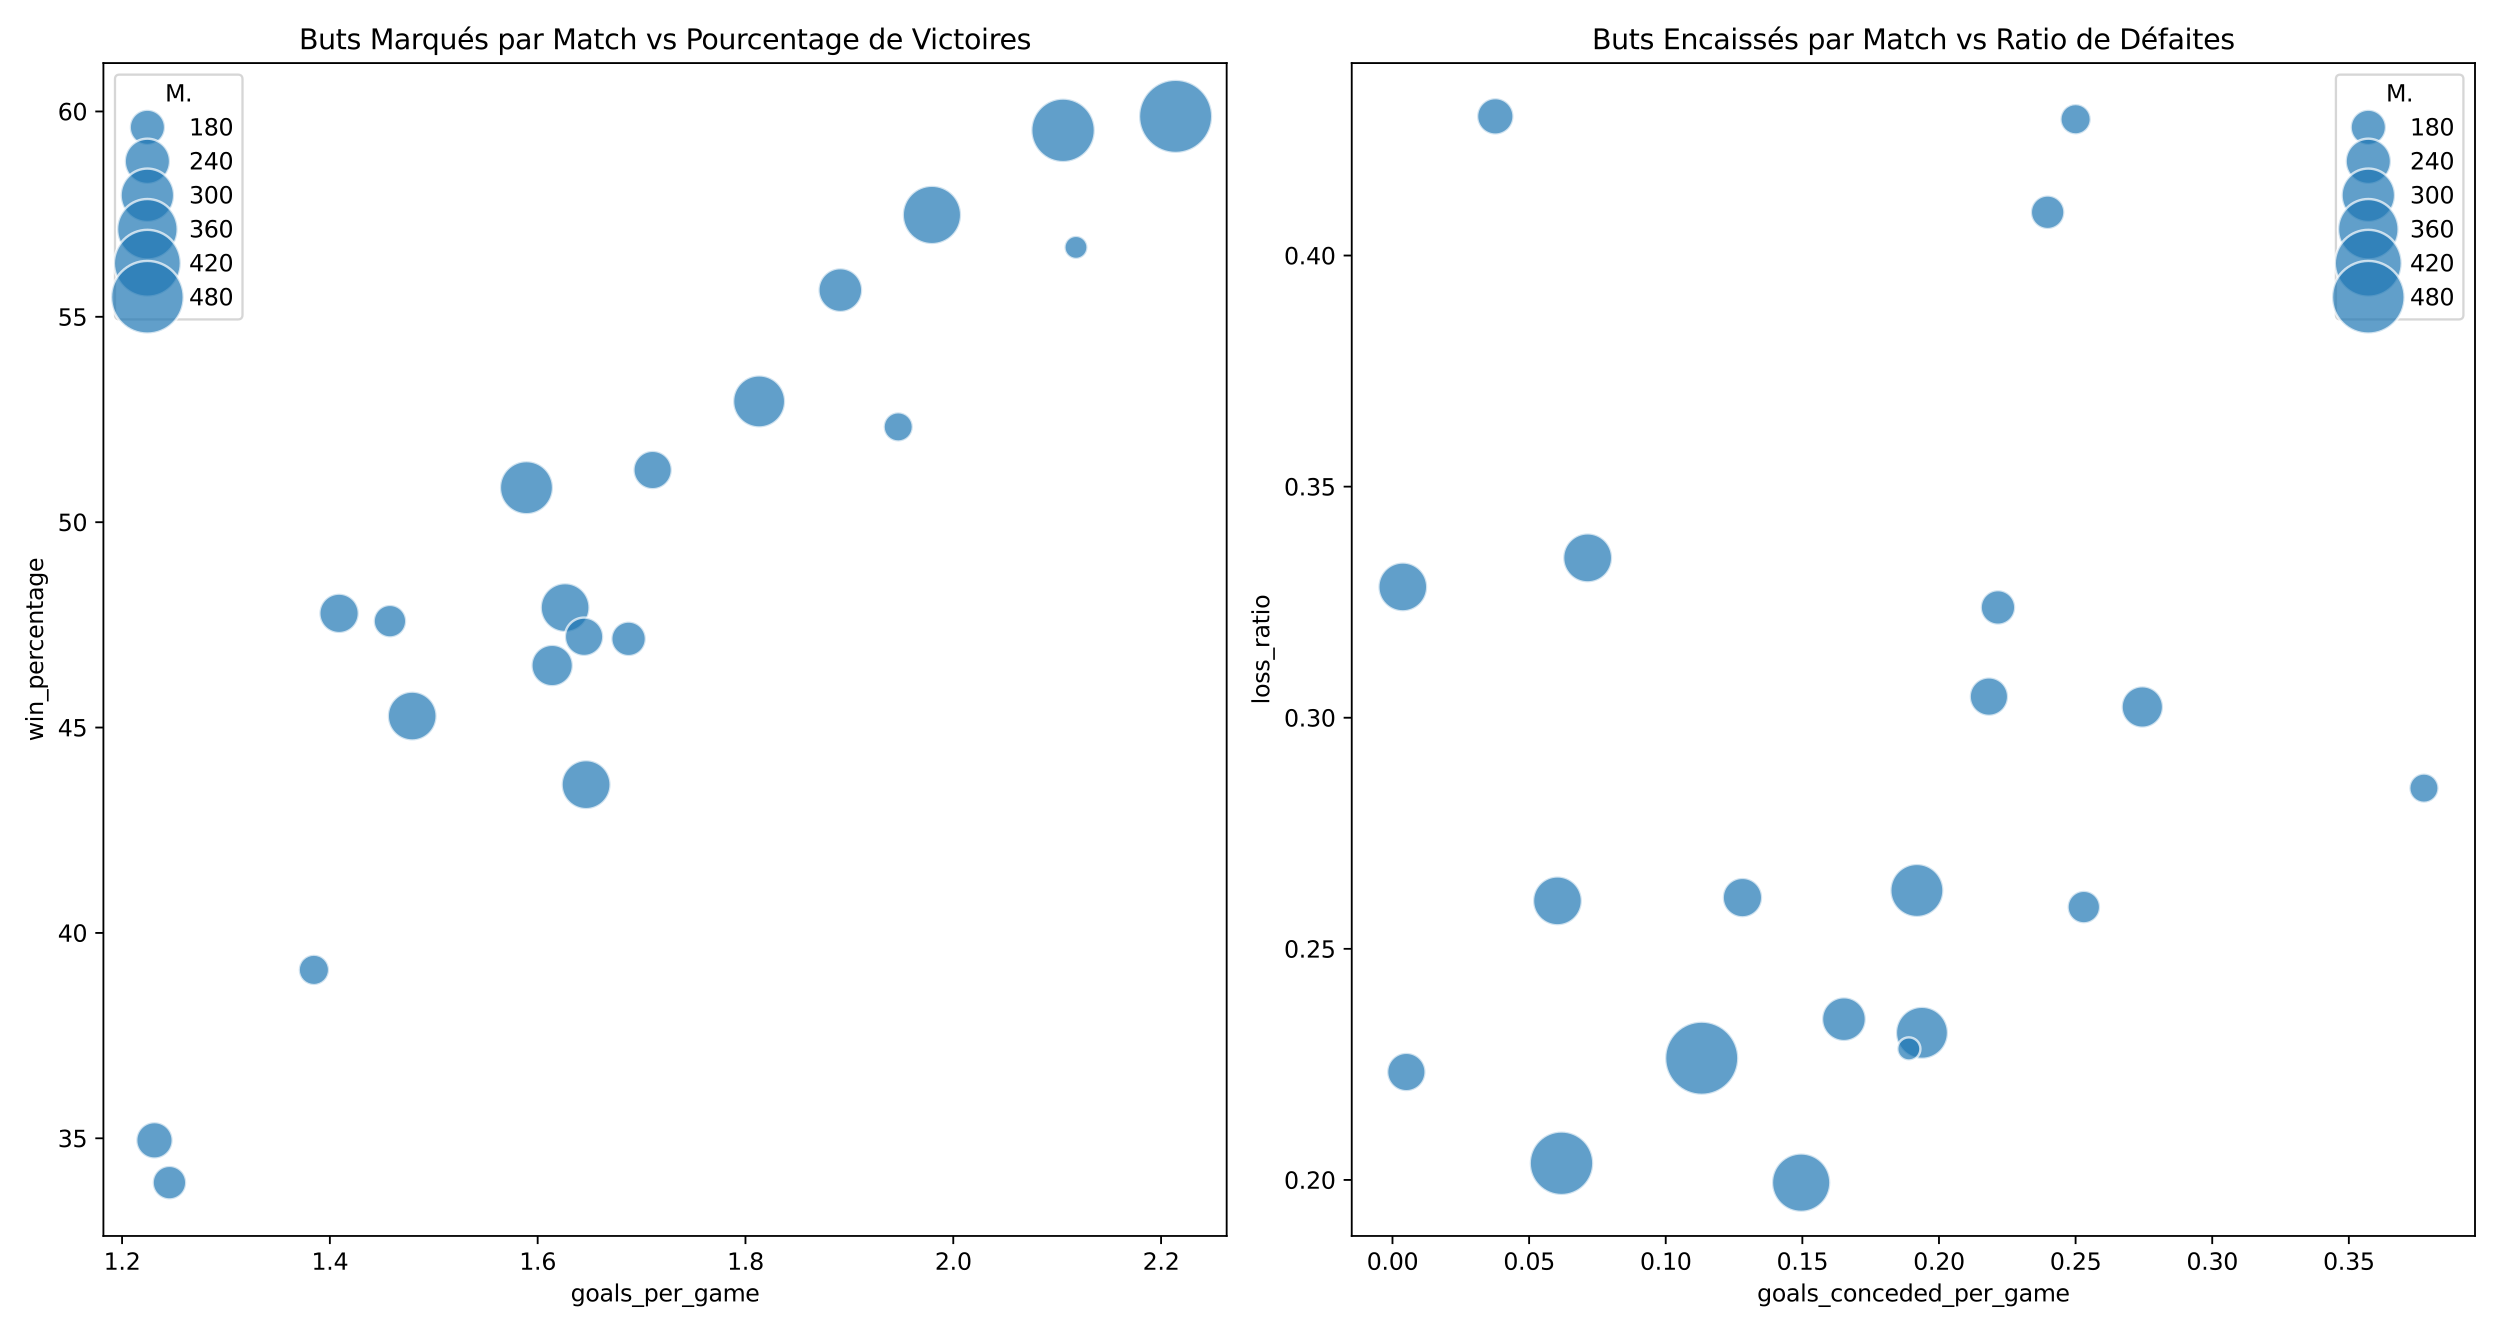 <?xml version="1.0" encoding="utf-8" standalone="no"?>
<!DOCTYPE svg PUBLIC "-//W3C//DTD SVG 1.1//EN"
  "http://www.w3.org/Graphics/SVG/1.1/DTD/svg11.dtd">
<svg xmlns:xlink="http://www.w3.org/1999/xlink" width="1080pt" height="576pt" viewBox="0 0 1080 576" xmlns="http://www.w3.org/2000/svg" version="1.1">
 <defs>
  <style type="text/css">*{stroke-linejoin: round; stroke-linecap: butt}</style>
 </defs>
 <g id="figure_1">
  <g id="patch_1">
   <path d="M 0 576 
L 1080 576 
L 1080 0 
L 0 0 
z
" style="fill: #ffffff"/>
  </g>
  <g id="axes_1">
   <g id="patch_2">
    <path d="M 44.671 533.939 
L 529.92 533.939 
L 529.92 27.24 
L 44.671 27.24 
z
" style="fill: #ffffff"/>
   </g>
   <g id="PathCollection_1">
    <path d="M 507.863 66.083 
C 512.056 66.083 516.079 64.417 519.044 61.452 
C 522.009 58.487 523.675 54.465 523.675 50.272 
C 523.675 46.079 522.009 42.056 519.044 39.091 
C 516.079 36.126 512.056 34.46 507.863 34.46 
C 503.67 34.46 499.648 36.126 496.683 39.091 
C 493.718 42.056 492.052 46.079 492.052 50.272 
C 492.052 54.465 493.718 58.487 496.683 61.452 
C 499.648 64.417 503.67 66.083 507.863 66.083 
z
" clip-path="url(#p1770e4f795)" style="fill: #1f77b4; fill-opacity: 0.7; stroke: #ffffff; stroke-opacity: 0.7; stroke-width: 1.048"/>
    <path d="M 459.243 70.037 
C 462.885 70.037 466.378 68.59 468.953 66.015 
C 471.528 63.44 472.975 59.947 472.975 56.305 
C 472.975 52.663 471.528 49.17 468.953 46.594 
C 466.378 44.019 462.885 42.572 459.243 42.572 
C 455.601 42.572 452.108 44.019 449.533 46.594 
C 446.957 49.17 445.51 52.663 445.51 56.305 
C 445.51 59.947 446.957 63.44 449.533 66.015 
C 452.108 68.59 455.601 70.037 459.243 70.037 
z
" clip-path="url(#p1770e4f795)" style="fill: #1f77b4; fill-opacity: 0.7; stroke: #ffffff; stroke-opacity: 0.7; stroke-width: 1.048"/>
    <path d="M 402.599 105.472 
C 405.944 105.472 409.153 104.143 411.518 101.777 
C 413.884 99.412 415.213 96.203 415.213 92.857 
C 415.213 89.512 413.884 86.303 411.518 83.938 
C 409.153 81.572 405.944 80.243 402.599 80.243 
C 399.253 80.243 396.045 81.572 393.679 83.938 
C 391.314 86.303 389.984 89.512 389.984 92.857 
C 389.984 96.203 391.314 99.412 393.679 101.777 
C 396.045 104.143 399.253 105.472 402.599 105.472 
z
" clip-path="url(#p1770e4f795)" style="fill: #1f77b4; fill-opacity: 0.7; stroke: #ffffff; stroke-opacity: 0.7; stroke-width: 1.048"/>
    <path d="M 327.944 184.664 
C 330.927 184.664 333.789 183.479 335.898 181.369 
C 338.008 179.26 339.193 176.399 339.193 173.415 
C 339.193 170.432 338.008 167.571 335.898 165.461 
C 333.789 163.352 330.927 162.167 327.944 162.167 
C 324.961 162.167 322.1 163.352 319.99 165.461 
C 317.881 167.571 316.696 170.432 316.696 173.415 
C 316.696 176.399 317.881 179.26 319.99 181.369 
C 322.1 183.479 324.961 184.664 327.944 184.664 
z
" clip-path="url(#p1770e4f795)" style="fill: #1f77b4; fill-opacity: 0.7; stroke: #ffffff; stroke-opacity: 0.7; stroke-width: 1.048"/>
    <path d="M 227.436 222.147 
C 230.478 222.147 233.395 220.939 235.546 218.788 
C 237.697 216.637 238.905 213.72 238.905 210.678 
C 238.905 207.636 237.697 204.719 235.546 202.568 
C 233.395 200.417 230.478 199.209 227.436 199.209 
C 224.394 199.209 221.477 200.417 219.326 202.568 
C 217.175 204.719 215.967 207.636 215.967 210.678 
C 215.967 213.72 217.175 216.637 219.326 218.788 
C 221.477 220.939 224.394 222.147 227.436 222.147 
z
" clip-path="url(#p1770e4f795)" style="fill: #1f77b4; fill-opacity: 0.7; stroke: #ffffff; stroke-opacity: 0.7; stroke-width: 1.048"/>
    <path d="M 244.129 273.049 
C 246.929 273.049 249.615 271.937 251.595 269.957 
C 253.575 267.977 254.687 265.291 254.687 262.49 
C 254.687 259.69 253.575 257.004 251.595 255.024 
C 249.615 253.044 246.929 251.932 244.129 251.932 
C 241.328 251.932 238.642 253.044 236.662 255.024 
C 234.682 257.004 233.57 259.69 233.57 262.49 
C 233.57 265.291 234.682 267.977 236.662 269.957 
C 238.642 271.937 241.328 273.049 244.129 273.049 
z
" clip-path="url(#p1770e4f795)" style="fill: #1f77b4; fill-opacity: 0.7; stroke: #ffffff; stroke-opacity: 0.7; stroke-width: 1.048"/>
    <path d="M 363.025 134.792 
C 365.534 134.792 367.941 133.795 369.716 132.021 
C 371.491 130.246 372.488 127.839 372.488 125.329 
C 372.488 122.819 371.491 120.412 369.716 118.637 
C 367.941 116.863 365.534 115.866 363.025 115.866 
C 360.515 115.866 358.108 116.863 356.333 118.637 
C 354.558 120.412 353.561 122.819 353.561 125.329 
C 353.561 127.839 354.558 130.246 356.333 132.021 
C 358.108 133.795 360.515 134.792 363.025 134.792 
z
" clip-path="url(#p1770e4f795)" style="fill: #1f77b4; fill-opacity: 0.7; stroke: #ffffff; stroke-opacity: 0.7; stroke-width: 1.048"/>
    <path d="M 178.071 319.894 
C 180.871 319.894 183.557 318.781 185.537 316.801 
C 187.518 314.821 188.63 312.135 188.63 309.335 
C 188.63 306.534 187.518 303.849 185.537 301.868 
C 183.557 299.888 180.871 298.776 178.071 298.776 
C 175.271 298.776 172.585 299.888 170.605 301.868 
C 168.625 303.849 167.512 306.534 167.512 309.335 
C 167.512 312.135 168.625 314.821 170.605 316.801 
C 172.585 318.781 175.271 319.894 178.071 319.894 
z
" clip-path="url(#p1770e4f795)" style="fill: #1f77b4; fill-opacity: 0.7; stroke: #ffffff; stroke-opacity: 0.7; stroke-width: 1.048"/>
    <path d="M 253.196 349.556 
C 256.004 349.556 258.698 348.44 260.683 346.454 
C 262.669 344.469 263.785 341.775 263.785 338.967 
C 263.785 336.159 262.669 333.466 260.683 331.48 
C 258.698 329.494 256.004 328.379 253.196 328.379 
C 250.388 328.379 247.694 329.494 245.709 331.48 
C 243.723 333.466 242.608 336.159 242.608 338.967 
C 242.608 341.775 243.723 344.469 245.709 346.454 
C 247.694 348.44 250.388 349.556 253.196 349.556 
z
" clip-path="url(#p1770e4f795)" style="fill: #1f77b4; fill-opacity: 0.7; stroke: #ffffff; stroke-opacity: 0.7; stroke-width: 1.048"/>
    <path d="M 281.942 211.347 
C 284.143 211.347 286.254 210.472 287.81 208.916 
C 289.366 207.36 290.241 205.249 290.241 203.048 
C 290.241 200.847 289.366 198.736 287.81 197.18 
C 286.254 195.623 284.143 194.749 281.942 194.749 
C 279.741 194.749 277.63 195.623 276.074 197.18 
C 274.518 198.736 273.643 200.847 273.643 203.048 
C 273.643 205.249 274.518 207.36 276.074 208.916 
C 277.63 210.472 279.741 211.347 281.942 211.347 
z
" clip-path="url(#p1770e4f795)" style="fill: #1f77b4; fill-opacity: 0.7; stroke: #ffffff; stroke-opacity: 0.7; stroke-width: 1.048"/>
    <path d="M 238.535 296.462 
C 240.91 296.462 243.187 295.519 244.866 293.84 
C 246.545 292.161 247.488 289.884 247.488 287.51 
C 247.488 285.135 246.545 282.858 244.866 281.179 
C 243.187 279.5 240.91 278.557 238.535 278.557 
C 236.161 278.557 233.883 279.5 232.205 281.179 
C 230.526 282.858 229.582 285.135 229.582 287.51 
C 229.582 289.884 230.526 292.161 232.205 293.84 
C 233.883 295.519 236.161 296.462 238.535 296.462 
z
" clip-path="url(#p1770e4f795)" style="fill: #1f77b4; fill-opacity: 0.7; stroke: #ffffff; stroke-opacity: 0.7; stroke-width: 1.048"/>
    <path d="M 146.482 273.497 
C 148.742 273.497 150.91 272.599 152.508 271.001 
C 154.106 269.403 155.004 267.235 155.004 264.975 
C 155.004 262.714 154.106 260.547 152.508 258.948 
C 150.91 257.35 148.742 256.452 146.482 256.452 
C 144.222 256.452 142.054 257.35 140.456 258.948 
C 138.857 260.547 137.959 262.714 137.959 264.975 
C 137.959 267.235 138.857 269.403 140.456 271.001 
C 142.054 272.599 144.222 273.497 146.482 273.497 
z
" clip-path="url(#p1770e4f795)" style="fill: #1f77b4; fill-opacity: 0.7; stroke: #ffffff; stroke-opacity: 0.7; stroke-width: 1.048"/>
    <path d="M 252.322 283.388 
C 254.523 283.388 256.634 282.513 258.191 280.957 
C 259.747 279.401 260.621 277.29 260.621 275.089 
C 260.621 272.888 259.747 270.777 258.191 269.221 
C 256.634 267.664 254.523 266.79 252.322 266.79 
C 250.121 266.79 248.01 267.664 246.454 269.221 
C 244.898 270.777 244.023 272.888 244.023 275.089 
C 244.023 277.29 244.898 279.401 246.454 280.957 
C 248.01 282.513 250.121 283.388 252.322 283.388 
z
" clip-path="url(#p1770e4f795)" style="fill: #1f77b4; fill-opacity: 0.7; stroke: #ffffff; stroke-opacity: 0.7; stroke-width: 1.048"/>
    <path d="M 271.547 283.44 
C 273.526 283.44 275.425 282.653 276.824 281.254 
C 278.224 279.854 279.011 277.955 279.011 275.976 
C 279.011 273.996 278.224 272.098 276.824 270.698 
C 275.425 269.298 273.526 268.512 271.547 268.512 
C 269.567 268.512 267.669 269.298 266.269 270.698 
C 264.869 272.098 264.083 273.996 264.083 275.976 
C 264.083 277.955 264.869 279.854 266.269 281.254 
C 267.669 282.653 269.567 283.44 271.547 283.44 
z
" clip-path="url(#p1770e4f795)" style="fill: #1f77b4; fill-opacity: 0.7; stroke: #ffffff; stroke-opacity: 0.7; stroke-width: 1.048"/>
    <path d="M 168.46 275.378 
C 170.324 275.378 172.113 274.637 173.432 273.318 
C 174.75 271.999 175.491 270.211 175.491 268.346 
C 175.491 266.481 174.75 264.693 173.432 263.374 
C 172.113 262.055 170.324 261.314 168.46 261.314 
C 166.595 261.314 164.806 262.055 163.487 263.374 
C 162.169 264.693 161.428 266.481 161.428 268.346 
C 161.428 270.211 162.169 271.999 163.487 273.318 
C 164.806 274.637 166.595 275.378 168.46 275.378 
z
" clip-path="url(#p1770e4f795)" style="fill: #1f77b4; fill-opacity: 0.7; stroke: #ffffff; stroke-opacity: 0.7; stroke-width: 1.048"/>
    <path d="M 388.033 190.745 
C 389.711 190.745 391.32 190.078 392.507 188.891 
C 393.694 187.705 394.36 186.095 394.36 184.417 
C 394.36 182.739 393.694 181.129 392.507 179.942 
C 391.32 178.756 389.711 178.089 388.033 178.089 
C 386.354 178.089 384.745 178.756 383.558 179.942 
C 382.371 181.129 381.705 182.739 381.705 184.417 
C 381.705 186.095 382.371 187.705 383.558 188.891 
C 384.745 190.078 386.354 190.745 388.033 190.745 
z
" clip-path="url(#p1770e4f795)" style="fill: #1f77b4; fill-opacity: 0.7; stroke: #ffffff; stroke-opacity: 0.7; stroke-width: 1.048"/>
    <path d="M 464.827 111.875 
C 466.153 111.875 467.425 111.348 468.362 110.411 
C 469.3 109.473 469.827 108.201 469.827 106.875 
C 469.827 105.549 469.3 104.277 468.362 103.34 
C 467.425 102.402 466.153 101.875 464.827 101.875 
C 463.501 101.875 462.229 102.402 461.291 103.34 
C 460.354 104.277 459.827 105.549 459.827 106.875 
C 459.827 108.201 460.354 109.473 461.291 110.411 
C 462.229 111.348 463.501 111.875 464.827 111.875 
z
" clip-path="url(#p1770e4f795)" style="fill: #1f77b4; fill-opacity: 0.7; stroke: #ffffff; stroke-opacity: 0.7; stroke-width: 1.048"/>
    <path d="M 66.728 500.503 
C 68.816 500.503 70.818 499.674 72.295 498.197 
C 73.771 496.721 74.601 494.718 74.601 492.631 
C 74.601 490.543 73.771 488.54 72.295 487.064 
C 70.818 485.588 68.816 484.758 66.728 484.758 
C 64.64 484.758 62.638 485.588 61.161 487.064 
C 59.685 488.54 58.855 490.543 58.855 492.631 
C 58.855 494.718 59.685 496.721 61.161 498.197 
C 62.638 499.674 64.64 500.503 66.728 500.503 
z
" clip-path="url(#p1770e4f795)" style="fill: #1f77b4; fill-opacity: 0.7; stroke: #ffffff; stroke-opacity: 0.7; stroke-width: 1.048"/>
    <path d="M 73.205 518.158 
C 75.128 518.158 76.973 517.394 78.333 516.034 
C 79.692 514.674 80.456 512.83 80.456 510.907 
C 80.456 508.984 79.692 507.14 78.333 505.78 
C 76.973 504.42 75.128 503.656 73.205 503.656 
C 71.283 503.656 69.438 504.42 68.078 505.78 
C 66.719 507.14 65.955 508.984 65.955 510.907 
C 65.955 512.83 66.719 514.674 68.078 516.034 
C 69.438 517.394 71.283 518.158 73.205 518.158 
z
" clip-path="url(#p1770e4f795)" style="fill: #1f77b4; fill-opacity: 0.7; stroke: #ffffff; stroke-opacity: 0.7; stroke-width: 1.048"/>
    <path d="M 135.596 425.564 
C 137.339 425.564 139.011 424.871 140.243 423.639 
C 141.475 422.407 142.167 420.735 142.167 418.993 
C 142.167 417.25 141.475 415.579 140.243 414.347 
C 139.011 413.114 137.339 412.422 135.596 412.422 
C 133.854 412.422 132.182 413.114 130.95 414.347 
C 129.718 415.579 129.026 417.25 129.026 418.993 
C 129.026 420.735 129.718 422.407 130.95 423.639 
C 132.182 424.871 133.854 425.564 135.596 425.564 
z
" clip-path="url(#p1770e4f795)" style="fill: #1f77b4; fill-opacity: 0.7; stroke: #ffffff; stroke-opacity: 0.7; stroke-width: 1.048"/>
   </g>
   <g id="matplotlib.axis_1">
    <g id="xtick_1">
     <g id="line2d_1">
      <defs>
       <path id="m5b3e854b88" d="M 0 0 
L 0 3.5 
" style="stroke: #000000; stroke-width: 0.8"/>
      </defs>
      <g>
       <use xlink:href="#m5b3e854b88" x="52.732" y="533.939" style="stroke: #000000; stroke-width: 0.8"/>
      </g>
     </g>
     <g id="text_1">
      <!-- 1.2 -->
      <g transform="translate(44.78 548.537) scale(0.1 -0.1)">
       <defs>
        <path id="DejaVuSans-31" d="M 794 531 
L 1825 531 
L 1825 4091 
L 703 3866 
L 703 4441 
L 1819 4666 
L 2450 4666 
L 2450 531 
L 3481 531 
L 3481 0 
L 794 0 
L 794 531 
z
" transform="scale(0.016)"/>
        <path id="DejaVuSans-2e" d="M 684 794 
L 1344 794 
L 1344 0 
L 684 0 
L 684 794 
z
" transform="scale(0.016)"/>
        <path id="DejaVuSans-32" d="M 1228 531 
L 3431 531 
L 3431 0 
L 469 0 
L 469 531 
Q 828 903 1448 1529 
Q 2069 2156 2228 2338 
Q 2531 2678 2651 2914 
Q 2772 3150 2772 3378 
Q 2772 3750 2511 3984 
Q 2250 4219 1831 4219 
Q 1534 4219 1204 4116 
Q 875 4013 500 3803 
L 500 4441 
Q 881 4594 1212 4672 
Q 1544 4750 1819 4750 
Q 2544 4750 2975 4387 
Q 3406 4025 3406 3419 
Q 3406 3131 3298 2873 
Q 3191 2616 2906 2266 
Q 2828 2175 2409 1742 
Q 1991 1309 1228 531 
z
" transform="scale(0.016)"/>
       </defs>
       <use xlink:href="#DejaVuSans-31"/>
       <use xlink:href="#DejaVuSans-2e" x="63.623"/>
       <use xlink:href="#DejaVuSans-32" x="95.41"/>
      </g>
     </g>
    </g>
    <g id="xtick_2">
     <g id="line2d_2">
      <g>
       <use xlink:href="#m5b3e854b88" x="142.502" y="533.939" style="stroke: #000000; stroke-width: 0.8"/>
      </g>
     </g>
     <g id="text_2">
      <!-- 1.4 -->
      <g transform="translate(134.55 548.537) scale(0.1 -0.1)">
       <defs>
        <path id="DejaVuSans-34" d="M 2419 4116 
L 825 1625 
L 2419 1625 
L 2419 4116 
z
M 2253 4666 
L 3047 4666 
L 3047 1625 
L 3713 1625 
L 3713 1100 
L 3047 1100 
L 3047 0 
L 2419 0 
L 2419 1100 
L 313 1100 
L 313 1709 
L 2253 4666 
z
" transform="scale(0.016)"/>
       </defs>
       <use xlink:href="#DejaVuSans-31"/>
       <use xlink:href="#DejaVuSans-2e" x="63.623"/>
       <use xlink:href="#DejaVuSans-34" x="95.41"/>
      </g>
     </g>
    </g>
    <g id="xtick_3">
     <g id="line2d_3">
      <g>
       <use xlink:href="#m5b3e854b88" x="232.272" y="533.939" style="stroke: #000000; stroke-width: 0.8"/>
      </g>
     </g>
     <g id="text_3">
      <!-- 1.6 -->
      <g transform="translate(224.321 548.537) scale(0.1 -0.1)">
       <defs>
        <path id="DejaVuSans-36" d="M 2113 2584 
Q 1688 2584 1439 2293 
Q 1191 2003 1191 1497 
Q 1191 994 1439 701 
Q 1688 409 2113 409 
Q 2538 409 2786 701 
Q 3034 994 3034 1497 
Q 3034 2003 2786 2293 
Q 2538 2584 2113 2584 
z
M 3366 4563 
L 3366 3988 
Q 3128 4100 2886 4159 
Q 2644 4219 2406 4219 
Q 1781 4219 1451 3797 
Q 1122 3375 1075 2522 
Q 1259 2794 1537 2939 
Q 1816 3084 2150 3084 
Q 2853 3084 3261 2657 
Q 3669 2231 3669 1497 
Q 3669 778 3244 343 
Q 2819 -91 2113 -91 
Q 1303 -91 875 529 
Q 447 1150 447 2328 
Q 447 3434 972 4092 
Q 1497 4750 2381 4750 
Q 2619 4750 2861 4703 
Q 3103 4656 3366 4563 
z
" transform="scale(0.016)"/>
       </defs>
       <use xlink:href="#DejaVuSans-31"/>
       <use xlink:href="#DejaVuSans-2e" x="63.623"/>
       <use xlink:href="#DejaVuSans-36" x="95.41"/>
      </g>
     </g>
    </g>
    <g id="xtick_4">
     <g id="line2d_4">
      <g>
       <use xlink:href="#m5b3e854b88" x="322.042" y="533.939" style="stroke: #000000; stroke-width: 0.8"/>
      </g>
     </g>
     <g id="text_4">
      <!-- 1.8 -->
      <g transform="translate(314.091 548.537) scale(0.1 -0.1)">
       <defs>
        <path id="DejaVuSans-38" d="M 2034 2216 
Q 1584 2216 1326 1975 
Q 1069 1734 1069 1313 
Q 1069 891 1326 650 
Q 1584 409 2034 409 
Q 2484 409 2743 651 
Q 3003 894 3003 1313 
Q 3003 1734 2745 1975 
Q 2488 2216 2034 2216 
z
M 1403 2484 
Q 997 2584 770 2862 
Q 544 3141 544 3541 
Q 544 4100 942 4425 
Q 1341 4750 2034 4750 
Q 2731 4750 3128 4425 
Q 3525 4100 3525 3541 
Q 3525 3141 3298 2862 
Q 3072 2584 2669 2484 
Q 3125 2378 3379 2068 
Q 3634 1759 3634 1313 
Q 3634 634 3220 271 
Q 2806 -91 2034 -91 
Q 1263 -91 848 271 
Q 434 634 434 1313 
Q 434 1759 690 2068 
Q 947 2378 1403 2484 
z
M 1172 3481 
Q 1172 3119 1398 2916 
Q 1625 2713 2034 2713 
Q 2441 2713 2670 2916 
Q 2900 3119 2900 3481 
Q 2900 3844 2670 4047 
Q 2441 4250 2034 4250 
Q 1625 4250 1398 4047 
Q 1172 3844 1172 3481 
z
" transform="scale(0.016)"/>
       </defs>
       <use xlink:href="#DejaVuSans-31"/>
       <use xlink:href="#DejaVuSans-2e" x="63.623"/>
       <use xlink:href="#DejaVuSans-38" x="95.41"/>
      </g>
     </g>
    </g>
    <g id="xtick_5">
     <g id="line2d_5">
      <g>
       <use xlink:href="#m5b3e854b88" x="411.813" y="533.939" style="stroke: #000000; stroke-width: 0.8"/>
      </g>
     </g>
     <g id="text_5">
      <!-- 2.0 -->
      <g transform="translate(403.861 548.537) scale(0.1 -0.1)">
       <defs>
        <path id="DejaVuSans-30" d="M 2034 4250 
Q 1547 4250 1301 3770 
Q 1056 3291 1056 2328 
Q 1056 1369 1301 889 
Q 1547 409 2034 409 
Q 2525 409 2770 889 
Q 3016 1369 3016 2328 
Q 3016 3291 2770 3770 
Q 2525 4250 2034 4250 
z
M 2034 4750 
Q 2819 4750 3233 4129 
Q 3647 3509 3647 2328 
Q 3647 1150 3233 529 
Q 2819 -91 2034 -91 
Q 1250 -91 836 529 
Q 422 1150 422 2328 
Q 422 3509 836 4129 
Q 1250 4750 2034 4750 
z
" transform="scale(0.016)"/>
       </defs>
       <use xlink:href="#DejaVuSans-32"/>
       <use xlink:href="#DejaVuSans-2e" x="63.623"/>
       <use xlink:href="#DejaVuSans-30" x="95.41"/>
      </g>
     </g>
    </g>
    <g id="xtick_6">
     <g id="line2d_6">
      <g>
       <use xlink:href="#m5b3e854b88" x="501.583" y="533.939" style="stroke: #000000; stroke-width: 0.8"/>
      </g>
     </g>
     <g id="text_6">
      <!-- 2.2 -->
      <g transform="translate(493.631 548.537) scale(0.1 -0.1)">
       <use xlink:href="#DejaVuSans-32"/>
       <use xlink:href="#DejaVuSans-2e" x="63.623"/>
       <use xlink:href="#DejaVuSans-32" x="95.41"/>
      </g>
     </g>
    </g>
    <g id="text_7">
     <!-- goals_per_game -->
     <g transform="translate(246.513 562.215) scale(0.1 -0.1)">
      <defs>
       <path id="DejaVuSans-67" d="M 2906 1791 
Q 2906 2416 2648 2759 
Q 2391 3103 1925 3103 
Q 1463 3103 1205 2759 
Q 947 2416 947 1791 
Q 947 1169 1205 825 
Q 1463 481 1925 481 
Q 2391 481 2648 825 
Q 2906 1169 2906 1791 
z
M 3481 434 
Q 3481 -459 3084 -895 
Q 2688 -1331 1869 -1331 
Q 1566 -1331 1297 -1286 
Q 1028 -1241 775 -1147 
L 775 -588 
Q 1028 -725 1275 -790 
Q 1522 -856 1778 -856 
Q 2344 -856 2625 -561 
Q 2906 -266 2906 331 
L 2906 616 
Q 2728 306 2450 153 
Q 2172 0 1784 0 
Q 1141 0 747 490 
Q 353 981 353 1791 
Q 353 2603 747 3093 
Q 1141 3584 1784 3584 
Q 2172 3584 2450 3431 
Q 2728 3278 2906 2969 
L 2906 3500 
L 3481 3500 
L 3481 434 
z
" transform="scale(0.016)"/>
       <path id="DejaVuSans-6f" d="M 1959 3097 
Q 1497 3097 1228 2736 
Q 959 2375 959 1747 
Q 959 1119 1226 758 
Q 1494 397 1959 397 
Q 2419 397 2687 759 
Q 2956 1122 2956 1747 
Q 2956 2369 2687 2733 
Q 2419 3097 1959 3097 
z
M 1959 3584 
Q 2709 3584 3137 3096 
Q 3566 2609 3566 1747 
Q 3566 888 3137 398 
Q 2709 -91 1959 -91 
Q 1206 -91 779 398 
Q 353 888 353 1747 
Q 353 2609 779 3096 
Q 1206 3584 1959 3584 
z
" transform="scale(0.016)"/>
       <path id="DejaVuSans-61" d="M 2194 1759 
Q 1497 1759 1228 1600 
Q 959 1441 959 1056 
Q 959 750 1161 570 
Q 1363 391 1709 391 
Q 2188 391 2477 730 
Q 2766 1069 2766 1631 
L 2766 1759 
L 2194 1759 
z
M 3341 1997 
L 3341 0 
L 2766 0 
L 2766 531 
Q 2569 213 2275 61 
Q 1981 -91 1556 -91 
Q 1019 -91 701 211 
Q 384 513 384 1019 
Q 384 1609 779 1909 
Q 1175 2209 1959 2209 
L 2766 2209 
L 2766 2266 
Q 2766 2663 2505 2880 
Q 2244 3097 1772 3097 
Q 1472 3097 1187 3025 
Q 903 2953 641 2809 
L 641 3341 
Q 956 3463 1253 3523 
Q 1550 3584 1831 3584 
Q 2591 3584 2966 3190 
Q 3341 2797 3341 1997 
z
" transform="scale(0.016)"/>
       <path id="DejaVuSans-6c" d="M 603 4863 
L 1178 4863 
L 1178 0 
L 603 0 
L 603 4863 
z
" transform="scale(0.016)"/>
       <path id="DejaVuSans-73" d="M 2834 3397 
L 2834 2853 
Q 2591 2978 2328 3040 
Q 2066 3103 1784 3103 
Q 1356 3103 1142 2972 
Q 928 2841 928 2578 
Q 928 2378 1081 2264 
Q 1234 2150 1697 2047 
L 1894 2003 
Q 2506 1872 2764 1633 
Q 3022 1394 3022 966 
Q 3022 478 2636 193 
Q 2250 -91 1575 -91 
Q 1294 -91 989 -36 
Q 684 19 347 128 
L 347 722 
Q 666 556 975 473 
Q 1284 391 1588 391 
Q 1994 391 2212 530 
Q 2431 669 2431 922 
Q 2431 1156 2273 1281 
Q 2116 1406 1581 1522 
L 1381 1569 
Q 847 1681 609 1914 
Q 372 2147 372 2553 
Q 372 3047 722 3315 
Q 1072 3584 1716 3584 
Q 2034 3584 2315 3537 
Q 2597 3491 2834 3397 
z
" transform="scale(0.016)"/>
       <path id="DejaVuSans-5f" d="M 3263 -1063 
L 3263 -1509 
L -63 -1509 
L -63 -1063 
L 3263 -1063 
z
" transform="scale(0.016)"/>
       <path id="DejaVuSans-70" d="M 1159 525 
L 1159 -1331 
L 581 -1331 
L 581 3500 
L 1159 3500 
L 1159 2969 
Q 1341 3281 1617 3432 
Q 1894 3584 2278 3584 
Q 2916 3584 3314 3078 
Q 3713 2572 3713 1747 
Q 3713 922 3314 415 
Q 2916 -91 2278 -91 
Q 1894 -91 1617 61 
Q 1341 213 1159 525 
z
M 3116 1747 
Q 3116 2381 2855 2742 
Q 2594 3103 2138 3103 
Q 1681 3103 1420 2742 
Q 1159 2381 1159 1747 
Q 1159 1113 1420 752 
Q 1681 391 2138 391 
Q 2594 391 2855 752 
Q 3116 1113 3116 1747 
z
" transform="scale(0.016)"/>
       <path id="DejaVuSans-65" d="M 3597 1894 
L 3597 1613 
L 953 1613 
Q 991 1019 1311 708 
Q 1631 397 2203 397 
Q 2534 397 2845 478 
Q 3156 559 3463 722 
L 3463 178 
Q 3153 47 2828 -22 
Q 2503 -91 2169 -91 
Q 1331 -91 842 396 
Q 353 884 353 1716 
Q 353 2575 817 3079 
Q 1281 3584 2069 3584 
Q 2775 3584 3186 3129 
Q 3597 2675 3597 1894 
z
M 3022 2063 
Q 3016 2534 2758 2815 
Q 2500 3097 2075 3097 
Q 1594 3097 1305 2825 
Q 1016 2553 972 2059 
L 3022 2063 
z
" transform="scale(0.016)"/>
       <path id="DejaVuSans-72" d="M 2631 2963 
Q 2534 3019 2420 3045 
Q 2306 3072 2169 3072 
Q 1681 3072 1420 2755 
Q 1159 2438 1159 1844 
L 1159 0 
L 581 0 
L 581 3500 
L 1159 3500 
L 1159 2956 
Q 1341 3275 1631 3429 
Q 1922 3584 2338 3584 
Q 2397 3584 2469 3576 
Q 2541 3569 2628 3553 
L 2631 2963 
z
" transform="scale(0.016)"/>
       <path id="DejaVuSans-6d" d="M 3328 2828 
Q 3544 3216 3844 3400 
Q 4144 3584 4550 3584 
Q 5097 3584 5394 3201 
Q 5691 2819 5691 2113 
L 5691 0 
L 5113 0 
L 5113 2094 
Q 5113 2597 4934 2840 
Q 4756 3084 4391 3084 
Q 3944 3084 3684 2787 
Q 3425 2491 3425 1978 
L 3425 0 
L 2847 0 
L 2847 2094 
Q 2847 2600 2669 2842 
Q 2491 3084 2119 3084 
Q 1678 3084 1418 2786 
Q 1159 2488 1159 1978 
L 1159 0 
L 581 0 
L 581 3500 
L 1159 3500 
L 1159 2956 
Q 1356 3278 1631 3431 
Q 1906 3584 2284 3584 
Q 2666 3584 2933 3390 
Q 3200 3197 3328 2828 
z
" transform="scale(0.016)"/>
      </defs>
      <use xlink:href="#DejaVuSans-67"/>
      <use xlink:href="#DejaVuSans-6f" x="63.477"/>
      <use xlink:href="#DejaVuSans-61" x="124.658"/>
      <use xlink:href="#DejaVuSans-6c" x="185.938"/>
      <use xlink:href="#DejaVuSans-73" x="213.721"/>
      <use xlink:href="#DejaVuSans-5f" x="265.82"/>
      <use xlink:href="#DejaVuSans-70" x="315.82"/>
      <use xlink:href="#DejaVuSans-65" x="379.297"/>
      <use xlink:href="#DejaVuSans-72" x="440.82"/>
      <use xlink:href="#DejaVuSans-5f" x="481.934"/>
      <use xlink:href="#DejaVuSans-67" x="531.934"/>
      <use xlink:href="#DejaVuSans-61" x="595.41"/>
      <use xlink:href="#DejaVuSans-6d" x="656.689"/>
      <use xlink:href="#DejaVuSans-65" x="754.102"/>
     </g>
    </g>
   </g>
   <g id="matplotlib.axis_2">
    <g id="ytick_1">
     <g id="line2d_7">
      <defs>
       <path id="m45e7f0fd22" d="M 0 0 
L -3.5 0 
" style="stroke: #000000; stroke-width: 0.8"/>
      </defs>
      <g>
       <use xlink:href="#m45e7f0fd22" x="44.671" y="491.743" style="stroke: #000000; stroke-width: 0.8"/>
      </g>
     </g>
     <g id="text_8">
      <!-- 35 -->
      <g transform="translate(24.946 495.543) scale(0.1 -0.1)">
       <defs>
        <path id="DejaVuSans-33" d="M 2597 2516 
Q 3050 2419 3304 2112 
Q 3559 1806 3559 1356 
Q 3559 666 3084 287 
Q 2609 -91 1734 -91 
Q 1441 -91 1130 -33 
Q 819 25 488 141 
L 488 750 
Q 750 597 1062 519 
Q 1375 441 1716 441 
Q 2309 441 2620 675 
Q 2931 909 2931 1356 
Q 2931 1769 2642 2001 
Q 2353 2234 1838 2234 
L 1294 2234 
L 1294 2753 
L 1863 2753 
Q 2328 2753 2575 2939 
Q 2822 3125 2822 3475 
Q 2822 3834 2567 4026 
Q 2313 4219 1838 4219 
Q 1578 4219 1281 4162 
Q 984 4106 628 3988 
L 628 4550 
Q 988 4650 1302 4700 
Q 1616 4750 1894 4750 
Q 2613 4750 3031 4423 
Q 3450 4097 3450 3541 
Q 3450 3153 3228 2886 
Q 3006 2619 2597 2516 
z
" transform="scale(0.016)"/>
        <path id="DejaVuSans-35" d="M 691 4666 
L 3169 4666 
L 3169 4134 
L 1269 4134 
L 1269 2991 
Q 1406 3038 1543 3061 
Q 1681 3084 1819 3084 
Q 2600 3084 3056 2656 
Q 3513 2228 3513 1497 
Q 3513 744 3044 326 
Q 2575 -91 1722 -91 
Q 1428 -91 1123 -41 
Q 819 9 494 109 
L 494 744 
Q 775 591 1075 516 
Q 1375 441 1709 441 
Q 2250 441 2565 725 
Q 2881 1009 2881 1497 
Q 2881 1984 2565 2268 
Q 2250 2553 1709 2553 
Q 1456 2553 1204 2497 
Q 953 2441 691 2322 
L 691 4666 
z
" transform="scale(0.016)"/>
       </defs>
       <use xlink:href="#DejaVuSans-33"/>
       <use xlink:href="#DejaVuSans-35" x="63.623"/>
      </g>
     </g>
    </g>
    <g id="ytick_2">
     <g id="line2d_8">
      <g>
       <use xlink:href="#m45e7f0fd22" x="44.671" y="403.023" style="stroke: #000000; stroke-width: 0.8"/>
      </g>
     </g>
     <g id="text_9">
      <!-- 40 -->
      <g transform="translate(24.946 406.822) scale(0.1 -0.1)">
       <use xlink:href="#DejaVuSans-34"/>
       <use xlink:href="#DejaVuSans-30" x="63.623"/>
      </g>
     </g>
    </g>
    <g id="ytick_3">
     <g id="line2d_9">
      <g>
       <use xlink:href="#m45e7f0fd22" x="44.671" y="314.303" style="stroke: #000000; stroke-width: 0.8"/>
      </g>
     </g>
     <g id="text_10">
      <!-- 45 -->
      <g transform="translate(24.946 318.102) scale(0.1 -0.1)">
       <use xlink:href="#DejaVuSans-34"/>
       <use xlink:href="#DejaVuSans-35" x="63.623"/>
      </g>
     </g>
    </g>
    <g id="ytick_4">
     <g id="line2d_10">
      <g>
       <use xlink:href="#m45e7f0fd22" x="44.671" y="225.583" style="stroke: #000000; stroke-width: 0.8"/>
      </g>
     </g>
     <g id="text_11">
      <!-- 50 -->
      <g transform="translate(24.946 229.382) scale(0.1 -0.1)">
       <use xlink:href="#DejaVuSans-35"/>
       <use xlink:href="#DejaVuSans-30" x="63.623"/>
      </g>
     </g>
    </g>
    <g id="ytick_5">
     <g id="line2d_11">
      <g>
       <use xlink:href="#m45e7f0fd22" x="44.671" y="136.863" style="stroke: #000000; stroke-width: 0.8"/>
      </g>
     </g>
     <g id="text_12">
      <!-- 55 -->
      <g transform="translate(24.946 140.662) scale(0.1 -0.1)">
       <use xlink:href="#DejaVuSans-35"/>
       <use xlink:href="#DejaVuSans-35" x="63.623"/>
      </g>
     </g>
    </g>
    <g id="ytick_6">
     <g id="line2d_12">
      <g>
       <use xlink:href="#m45e7f0fd22" x="44.671" y="48.142" style="stroke: #000000; stroke-width: 0.8"/>
      </g>
     </g>
     <g id="text_13">
      <!-- 60 -->
      <g transform="translate(24.946 51.942) scale(0.1 -0.1)">
       <use xlink:href="#DejaVuSans-36"/>
       <use xlink:href="#DejaVuSans-30" x="63.623"/>
      </g>
     </g>
    </g>
    <g id="text_14">
     <!-- win_percentage -->
     <g transform="translate(18.588 320.2) rotate(-90) scale(0.1 -0.1)">
      <defs>
       <path id="DejaVuSans-77" d="M 269 3500 
L 844 3500 
L 1563 769 
L 2278 3500 
L 2956 3500 
L 3675 769 
L 4391 3500 
L 4966 3500 
L 4050 0 
L 3372 0 
L 2619 2869 
L 1863 0 
L 1184 0 
L 269 3500 
z
" transform="scale(0.016)"/>
       <path id="DejaVuSans-69" d="M 603 3500 
L 1178 3500 
L 1178 0 
L 603 0 
L 603 3500 
z
M 603 4863 
L 1178 4863 
L 1178 4134 
L 603 4134 
L 603 4863 
z
" transform="scale(0.016)"/>
       <path id="DejaVuSans-6e" d="M 3513 2113 
L 3513 0 
L 2938 0 
L 2938 2094 
Q 2938 2591 2744 2837 
Q 2550 3084 2163 3084 
Q 1697 3084 1428 2787 
Q 1159 2491 1159 1978 
L 1159 0 
L 581 0 
L 581 3500 
L 1159 3500 
L 1159 2956 
Q 1366 3272 1645 3428 
Q 1925 3584 2291 3584 
Q 2894 3584 3203 3211 
Q 3513 2838 3513 2113 
z
" transform="scale(0.016)"/>
       <path id="DejaVuSans-63" d="M 3122 3366 
L 3122 2828 
Q 2878 2963 2633 3030 
Q 2388 3097 2138 3097 
Q 1578 3097 1268 2742 
Q 959 2388 959 1747 
Q 959 1106 1268 751 
Q 1578 397 2138 397 
Q 2388 397 2633 464 
Q 2878 531 3122 666 
L 3122 134 
Q 2881 22 2623 -34 
Q 2366 -91 2075 -91 
Q 1284 -91 818 406 
Q 353 903 353 1747 
Q 353 2603 823 3093 
Q 1294 3584 2113 3584 
Q 2378 3584 2631 3529 
Q 2884 3475 3122 3366 
z
" transform="scale(0.016)"/>
       <path id="DejaVuSans-74" d="M 1172 4494 
L 1172 3500 
L 2356 3500 
L 2356 3053 
L 1172 3053 
L 1172 1153 
Q 1172 725 1289 603 
Q 1406 481 1766 481 
L 2356 481 
L 2356 0 
L 1766 0 
Q 1100 0 847 248 
Q 594 497 594 1153 
L 594 3053 
L 172 3053 
L 172 3500 
L 594 3500 
L 594 4494 
L 1172 4494 
z
" transform="scale(0.016)"/>
      </defs>
      <use xlink:href="#DejaVuSans-77"/>
      <use xlink:href="#DejaVuSans-69" x="81.787"/>
      <use xlink:href="#DejaVuSans-6e" x="109.57"/>
      <use xlink:href="#DejaVuSans-5f" x="172.949"/>
      <use xlink:href="#DejaVuSans-70" x="222.949"/>
      <use xlink:href="#DejaVuSans-65" x="286.426"/>
      <use xlink:href="#DejaVuSans-72" x="347.949"/>
      <use xlink:href="#DejaVuSans-63" x="386.812"/>
      <use xlink:href="#DejaVuSans-65" x="441.793"/>
      <use xlink:href="#DejaVuSans-6e" x="503.316"/>
      <use xlink:href="#DejaVuSans-74" x="566.695"/>
      <use xlink:href="#DejaVuSans-61" x="605.904"/>
      <use xlink:href="#DejaVuSans-67" x="667.184"/>
      <use xlink:href="#DejaVuSans-65" x="730.66"/>
     </g>
    </g>
   </g>
   <g id="line2d_13"/>
   <g id="line2d_14"/>
   <g id="line2d_15"/>
   <g id="line2d_16"/>
   <g id="line2d_17"/>
   <g id="line2d_18"/>
   <g id="patch_3">
    <path d="M 44.671 533.939 
L 44.671 27.24 
" style="fill: none; stroke: #000000; stroke-width: 0.8; stroke-linejoin: miter; stroke-linecap: square"/>
   </g>
   <g id="patch_4">
    <path d="M 529.92 533.939 
L 529.92 27.24 
" style="fill: none; stroke: #000000; stroke-width: 0.8; stroke-linejoin: miter; stroke-linecap: square"/>
   </g>
   <g id="patch_5">
    <path d="M 44.671 533.939 
L 529.92 533.939 
" style="fill: none; stroke: #000000; stroke-width: 0.8; stroke-linejoin: miter; stroke-linecap: square"/>
   </g>
   <g id="patch_6">
    <path d="M 44.671 27.24 
L 529.92 27.24 
" style="fill: none; stroke: #000000; stroke-width: 0.8; stroke-linejoin: miter; stroke-linecap: square"/>
   </g>
   <g id="text_15">
    <!-- Buts Marqués par Match vs Pourcentage de Victoires -->
    <g transform="translate(129.165 21.24) scale(0.12 -0.12)">
     <defs>
      <path id="DejaVuSans-42" d="M 1259 2228 
L 1259 519 
L 2272 519 
Q 2781 519 3026 730 
Q 3272 941 3272 1375 
Q 3272 1813 3026 2020 
Q 2781 2228 2272 2228 
L 1259 2228 
z
M 1259 4147 
L 1259 2741 
L 2194 2741 
Q 2656 2741 2882 2914 
Q 3109 3088 3109 3444 
Q 3109 3797 2882 3972 
Q 2656 4147 2194 4147 
L 1259 4147 
z
M 628 4666 
L 2241 4666 
Q 2963 4666 3353 4366 
Q 3744 4066 3744 3513 
Q 3744 3084 3544 2831 
Q 3344 2578 2956 2516 
Q 3422 2416 3680 2098 
Q 3938 1781 3938 1306 
Q 3938 681 3513 340 
Q 3088 0 2303 0 
L 628 0 
L 628 4666 
z
" transform="scale(0.016)"/>
      <path id="DejaVuSans-75" d="M 544 1381 
L 544 3500 
L 1119 3500 
L 1119 1403 
Q 1119 906 1312 657 
Q 1506 409 1894 409 
Q 2359 409 2629 706 
Q 2900 1003 2900 1516 
L 2900 3500 
L 3475 3500 
L 3475 0 
L 2900 0 
L 2900 538 
Q 2691 219 2414 64 
Q 2138 -91 1772 -91 
Q 1169 -91 856 284 
Q 544 659 544 1381 
z
M 1991 3584 
L 1991 3584 
z
" transform="scale(0.016)"/>
      <path id="DejaVuSans-20" transform="scale(0.016)"/>
      <path id="DejaVuSans-4d" d="M 628 4666 
L 1569 4666 
L 2759 1491 
L 3956 4666 
L 4897 4666 
L 4897 0 
L 4281 0 
L 4281 4097 
L 3078 897 
L 2444 897 
L 1241 4097 
L 1241 0 
L 628 0 
L 628 4666 
z
" transform="scale(0.016)"/>
      <path id="DejaVuSans-71" d="M 947 1747 
Q 947 1113 1208 752 
Q 1469 391 1925 391 
Q 2381 391 2643 752 
Q 2906 1113 2906 1747 
Q 2906 2381 2643 2742 
Q 2381 3103 1925 3103 
Q 1469 3103 1208 2742 
Q 947 2381 947 1747 
z
M 2906 525 
Q 2725 213 2448 61 
Q 2172 -91 1784 -91 
Q 1150 -91 751 415 
Q 353 922 353 1747 
Q 353 2572 751 3078 
Q 1150 3584 1784 3584 
Q 2172 3584 2448 3432 
Q 2725 3281 2906 2969 
L 2906 3500 
L 3481 3500 
L 3481 -1331 
L 2906 -1331 
L 2906 525 
z
" transform="scale(0.016)"/>
      <path id="DejaVuSans-e9" d="M 3597 1894 
L 3597 1613 
L 953 1613 
Q 991 1019 1311 708 
Q 1631 397 2203 397 
Q 2534 397 2845 478 
Q 3156 559 3463 722 
L 3463 178 
Q 3153 47 2828 -22 
Q 2503 -91 2169 -91 
Q 1331 -91 842 396 
Q 353 884 353 1716 
Q 353 2575 817 3079 
Q 1281 3584 2069 3584 
Q 2775 3584 3186 3129 
Q 3597 2675 3597 1894 
z
M 3022 2063 
Q 3016 2534 2758 2815 
Q 2500 3097 2075 3097 
Q 1594 3097 1305 2825 
Q 1016 2553 972 2059 
L 3022 2063 
z
M 2466 5119 
L 3088 5119 
L 2070 3944 
L 1591 3944 
L 2466 5119 
z
" transform="scale(0.016)"/>
      <path id="DejaVuSans-68" d="M 3513 2113 
L 3513 0 
L 2938 0 
L 2938 2094 
Q 2938 2591 2744 2837 
Q 2550 3084 2163 3084 
Q 1697 3084 1428 2787 
Q 1159 2491 1159 1978 
L 1159 0 
L 581 0 
L 581 4863 
L 1159 4863 
L 1159 2956 
Q 1366 3272 1645 3428 
Q 1925 3584 2291 3584 
Q 2894 3584 3203 3211 
Q 3513 2838 3513 2113 
z
" transform="scale(0.016)"/>
      <path id="DejaVuSans-76" d="M 191 3500 
L 800 3500 
L 1894 563 
L 2988 3500 
L 3597 3500 
L 2284 0 
L 1503 0 
L 191 3500 
z
" transform="scale(0.016)"/>
      <path id="DejaVuSans-50" d="M 1259 4147 
L 1259 2394 
L 2053 2394 
Q 2494 2394 2734 2622 
Q 2975 2850 2975 3272 
Q 2975 3691 2734 3919 
Q 2494 4147 2053 4147 
L 1259 4147 
z
M 628 4666 
L 2053 4666 
Q 2838 4666 3239 4311 
Q 3641 3956 3641 3272 
Q 3641 2581 3239 2228 
Q 2838 1875 2053 1875 
L 1259 1875 
L 1259 0 
L 628 0 
L 628 4666 
z
" transform="scale(0.016)"/>
      <path id="DejaVuSans-64" d="M 2906 2969 
L 2906 4863 
L 3481 4863 
L 3481 0 
L 2906 0 
L 2906 525 
Q 2725 213 2448 61 
Q 2172 -91 1784 -91 
Q 1150 -91 751 415 
Q 353 922 353 1747 
Q 353 2572 751 3078 
Q 1150 3584 1784 3584 
Q 2172 3584 2448 3432 
Q 2725 3281 2906 2969 
z
M 947 1747 
Q 947 1113 1208 752 
Q 1469 391 1925 391 
Q 2381 391 2643 752 
Q 2906 1113 2906 1747 
Q 2906 2381 2643 2742 
Q 2381 3103 1925 3103 
Q 1469 3103 1208 2742 
Q 947 2381 947 1747 
z
" transform="scale(0.016)"/>
      <path id="DejaVuSans-56" d="M 1831 0 
L 50 4666 
L 709 4666 
L 2188 738 
L 3669 4666 
L 4325 4666 
L 2547 0 
L 1831 0 
z
" transform="scale(0.016)"/>
     </defs>
     <use xlink:href="#DejaVuSans-42"/>
     <use xlink:href="#DejaVuSans-75" x="68.604"/>
     <use xlink:href="#DejaVuSans-74" x="131.982"/>
     <use xlink:href="#DejaVuSans-73" x="171.191"/>
     <use xlink:href="#DejaVuSans-20" x="223.291"/>
     <use xlink:href="#DejaVuSans-4d" x="255.078"/>
     <use xlink:href="#DejaVuSans-61" x="341.357"/>
     <use xlink:href="#DejaVuSans-72" x="402.637"/>
     <use xlink:href="#DejaVuSans-71" x="442"/>
     <use xlink:href="#DejaVuSans-75" x="505.477"/>
     <use xlink:href="#DejaVuSans-e9" x="568.855"/>
     <use xlink:href="#DejaVuSans-73" x="630.379"/>
     <use xlink:href="#DejaVuSans-20" x="682.479"/>
     <use xlink:href="#DejaVuSans-70" x="714.266"/>
     <use xlink:href="#DejaVuSans-61" x="777.742"/>
     <use xlink:href="#DejaVuSans-72" x="839.021"/>
     <use xlink:href="#DejaVuSans-20" x="880.135"/>
     <use xlink:href="#DejaVuSans-4d" x="911.922"/>
     <use xlink:href="#DejaVuSans-61" x="998.201"/>
     <use xlink:href="#DejaVuSans-74" x="1059.48"/>
     <use xlink:href="#DejaVuSans-63" x="1098.689"/>
     <use xlink:href="#DejaVuSans-68" x="1153.67"/>
     <use xlink:href="#DejaVuSans-20" x="1217.049"/>
     <use xlink:href="#DejaVuSans-76" x="1248.836"/>
     <use xlink:href="#DejaVuSans-73" x="1308.016"/>
     <use xlink:href="#DejaVuSans-20" x="1360.115"/>
     <use xlink:href="#DejaVuSans-50" x="1391.902"/>
     <use xlink:href="#DejaVuSans-6f" x="1448.58"/>
     <use xlink:href="#DejaVuSans-75" x="1509.762"/>
     <use xlink:href="#DejaVuSans-72" x="1573.141"/>
     <use xlink:href="#DejaVuSans-63" x="1612.004"/>
     <use xlink:href="#DejaVuSans-65" x="1666.984"/>
     <use xlink:href="#DejaVuSans-6e" x="1728.508"/>
     <use xlink:href="#DejaVuSans-74" x="1791.887"/>
     <use xlink:href="#DejaVuSans-61" x="1831.096"/>
     <use xlink:href="#DejaVuSans-67" x="1892.375"/>
     <use xlink:href="#DejaVuSans-65" x="1955.852"/>
     <use xlink:href="#DejaVuSans-20" x="2017.375"/>
     <use xlink:href="#DejaVuSans-64" x="2049.162"/>
     <use xlink:href="#DejaVuSans-65" x="2112.639"/>
     <use xlink:href="#DejaVuSans-20" x="2174.162"/>
     <use xlink:href="#DejaVuSans-56" x="2205.949"/>
     <use xlink:href="#DejaVuSans-69" x="2272.107"/>
     <use xlink:href="#DejaVuSans-63" x="2299.891"/>
     <use xlink:href="#DejaVuSans-74" x="2354.871"/>
     <use xlink:href="#DejaVuSans-6f" x="2394.08"/>
     <use xlink:href="#DejaVuSans-69" x="2455.262"/>
     <use xlink:href="#DejaVuSans-72" x="2483.045"/>
     <use xlink:href="#DejaVuSans-65" x="2521.908"/>
     <use xlink:href="#DejaVuSans-73" x="2583.432"/>
    </g>
   </g>
   <g id="legend_1">
    <g id="patch_7">
     <path d="M 51.671 137.987 
L 102.759 137.987 
Q 104.759 137.987 104.759 135.987 
L 104.759 34.24 
Q 104.759 32.24 102.759 32.24 
L 51.671 32.24 
Q 49.671 32.24 49.671 34.24 
L 49.671 135.987 
Q 49.671 137.987 51.671 137.987 
z
" style="fill: #ffffff; opacity: 0.8; stroke: #cccccc; stroke-linejoin: miter"/>
    </g>
    <g id="text_16">
     <!-- M. -->
     <g transform="translate(71.312 43.838) scale(0.1 -0.1)">
      <use xlink:href="#DejaVuSans-4d"/>
      <use xlink:href="#DejaVuSans-2e" x="86.279"/>
     </g>
    </g>
    <g id="line2d_19">
     <defs>
      <path id="m4e7392a0d5" d="M 0 7.63 
C 2.024 7.63 3.964 6.826 5.395 5.395 
C 6.826 3.964 7.63 2.024 7.63 0 
C 7.63 -2.024 6.826 -3.964 5.395 -5.395 
C 3.964 -6.826 2.024 -7.63 0 -7.63 
C -2.024 -7.63 -3.964 -6.826 -5.395 -5.395 
C -6.826 -3.964 -7.63 -2.024 -7.63 0 
C -7.63 2.024 -6.826 3.964 -5.395 5.395 
C -3.964 6.826 -2.024 7.63 0 7.63 
z
" style="stroke: #ffffff; stroke-opacity: 0.7; stroke-width: 1.048"/>
     </defs>
     <g>
      <use xlink:href="#m4e7392a0d5" x="63.671" y="55.017" style="fill: #1f77b4; fill-opacity: 0.7; stroke: #ffffff; stroke-opacity: 0.7; stroke-width: 1.048"/>
     </g>
    </g>
    <g id="text_17">
     <!-- 180 -->
     <g transform="translate(81.671 58.517) scale(0.1 -0.1)">
      <use xlink:href="#DejaVuSans-31"/>
      <use xlink:href="#DejaVuSans-38" x="63.623"/>
      <use xlink:href="#DejaVuSans-30" x="127.246"/>
     </g>
    </g>
    <g id="line2d_20">
     <defs>
      <path id="m7c83785a4d" d="M 0 9.789 
C 2.596 9.789 5.086 8.757 6.922 6.922 
C 8.757 5.086 9.789 2.596 9.789 0 
C 9.789 -2.596 8.757 -5.086 6.922 -6.922 
C 5.086 -8.757 2.596 -9.789 0 -9.789 
C -2.596 -9.789 -5.086 -8.757 -6.922 -6.922 
C -8.757 -5.086 -9.789 -2.596 -9.789 0 
C -9.789 2.596 -8.757 5.086 -6.922 6.922 
C -5.086 8.757 -2.596 9.789 0 9.789 
z
" style="stroke: #ffffff; stroke-opacity: 0.7; stroke-width: 1.048"/>
     </defs>
     <g>
      <use xlink:href="#m7c83785a4d" x="63.671" y="69.695" style="fill: #1f77b4; fill-opacity: 0.7; stroke: #ffffff; stroke-opacity: 0.7; stroke-width: 1.048"/>
     </g>
    </g>
    <g id="text_18">
     <!-- 240 -->
     <g transform="translate(81.671 73.195) scale(0.1 -0.1)">
      <use xlink:href="#DejaVuSans-32"/>
      <use xlink:href="#DejaVuSans-34" x="63.623"/>
      <use xlink:href="#DejaVuSans-30" x="127.246"/>
     </g>
    </g>
    <g id="line2d_21">
     <defs>
      <path id="mc0ff5dbb7a" d="M 0 11.551 
C 3.063 11.551 6.002 10.334 8.168 8.168 
C 10.334 6.002 11.551 3.063 11.551 0 
C 11.551 -3.063 10.334 -6.002 8.168 -8.168 
C 6.002 -10.334 3.063 -11.551 0 -11.551 
C -3.063 -11.551 -6.002 -10.334 -8.168 -8.168 
C -10.334 -6.002 -11.551 -3.063 -11.551 0 
C -11.551 3.063 -10.334 6.002 -8.168 8.168 
C -6.002 10.334 -3.063 11.551 0 11.551 
z
" style="stroke: #ffffff; stroke-opacity: 0.7; stroke-width: 1.048"/>
     </defs>
     <g>
      <use xlink:href="#mc0ff5dbb7a" x="63.671" y="84.373" style="fill: #1f77b4; fill-opacity: 0.7; stroke: #ffffff; stroke-opacity: 0.7; stroke-width: 1.048"/>
     </g>
    </g>
    <g id="text_19">
     <!-- 300 -->
     <g transform="translate(81.671 87.873) scale(0.1 -0.1)">
      <use xlink:href="#DejaVuSans-33"/>
      <use xlink:href="#DejaVuSans-30" x="63.623"/>
      <use xlink:href="#DejaVuSans-30" x="127.246"/>
     </g>
    </g>
    <g id="line2d_22">
     <defs>
      <path id="m8a63727d1a" d="M 0 13.078 
C 3.468 13.078 6.795 11.7 9.247 9.247 
C 11.7 6.795 13.078 3.468 13.078 0 
C 13.078 -3.468 11.7 -6.795 9.247 -9.247 
C 6.795 -11.7 3.468 -13.078 0 -13.078 
C -3.468 -13.078 -6.795 -11.7 -9.247 -9.247 
C -11.7 -6.795 -13.078 -3.468 -13.078 0 
C -13.078 3.468 -11.7 6.795 -9.247 9.247 
C -6.795 11.7 -3.468 13.078 0 13.078 
z
" style="stroke: #ffffff; stroke-opacity: 0.7; stroke-width: 1.048"/>
     </defs>
     <g>
      <use xlink:href="#m8a63727d1a" x="63.671" y="99.051" style="fill: #1f77b4; fill-opacity: 0.7; stroke: #ffffff; stroke-opacity: 0.7; stroke-width: 1.048"/>
     </g>
    </g>
    <g id="text_20">
     <!-- 360 -->
     <g transform="translate(81.671 102.551) scale(0.1 -0.1)">
      <use xlink:href="#DejaVuSans-33"/>
      <use xlink:href="#DejaVuSans-36" x="63.623"/>
      <use xlink:href="#DejaVuSans-30" x="127.246"/>
     </g>
    </g>
    <g id="line2d_23">
     <defs>
      <path id="m305c4fa157" d="M 0 14.444 
C 3.831 14.444 7.505 12.922 10.214 10.214 
C 12.922 7.505 14.444 3.831 14.444 0 
C 14.444 -3.831 12.922 -7.505 10.214 -10.214 
C 7.505 -12.922 3.831 -14.444 0 -14.444 
C -3.831 -14.444 -7.505 -12.922 -10.214 -10.214 
C -12.922 -7.505 -14.444 -3.831 -14.444 0 
C -14.444 3.831 -12.922 7.505 -10.214 10.214 
C -7.505 12.922 -3.831 14.444 0 14.444 
z
" style="stroke: #ffffff; stroke-opacity: 0.7; stroke-width: 1.048"/>
     </defs>
     <g>
      <use xlink:href="#m305c4fa157" x="63.671" y="113.729" style="fill: #1f77b4; fill-opacity: 0.7; stroke: #ffffff; stroke-opacity: 0.7; stroke-width: 1.048"/>
     </g>
    </g>
    <g id="text_21">
     <!-- 420 -->
     <g transform="translate(81.671 117.229) scale(0.1 -0.1)">
      <use xlink:href="#DejaVuSans-34"/>
      <use xlink:href="#DejaVuSans-32" x="63.623"/>
      <use xlink:href="#DejaVuSans-30" x="127.246"/>
     </g>
    </g>
    <g id="line2d_24">
     <defs>
      <path id="m71c1ce31f8" d="M 0 15.692 
C 4.162 15.692 8.153 14.039 11.096 11.096 
C 14.039 8.153 15.692 4.162 15.692 0 
C 15.692 -4.162 14.039 -8.153 11.096 -11.096 
C 8.153 -14.039 4.162 -15.692 0 -15.692 
C -4.162 -15.692 -8.153 -14.039 -11.096 -11.096 
C -14.039 -8.153 -15.692 -4.162 -15.692 0 
C -15.692 4.162 -14.039 8.153 -11.096 11.096 
C -8.153 14.039 -4.162 15.692 0 15.692 
z
" style="stroke: #ffffff; stroke-opacity: 0.7; stroke-width: 1.048"/>
     </defs>
     <g>
      <use xlink:href="#m71c1ce31f8" x="63.671" y="128.407" style="fill: #1f77b4; fill-opacity: 0.7; stroke: #ffffff; stroke-opacity: 0.7; stroke-width: 1.048"/>
     </g>
    </g>
    <g id="text_22">
     <!-- 480 -->
     <g transform="translate(81.671 131.907) scale(0.1 -0.1)">
      <use xlink:href="#DejaVuSans-34"/>
      <use xlink:href="#DejaVuSans-38" x="63.623"/>
      <use xlink:href="#DejaVuSans-30" x="127.246"/>
     </g>
    </g>
   </g>
  </g>
  <g id="axes_2">
   <g id="patch_8">
    <path d="M 583.951 533.939 
L 1069.2 533.939 
L 1069.2 27.24 
L 583.951 27.24 
z
" style="fill: #ffffff"/>
   </g>
   <g id="PathCollection_2">
    <path d="M 735.14 472.958 
C 739.334 472.958 743.356 471.292 746.321 468.327 
C 749.286 465.362 750.952 461.34 750.952 457.147 
C 750.952 452.954 749.286 448.932 746.321 445.967 
C 743.356 443.002 739.334 441.336 735.14 441.336 
C 730.947 441.336 726.925 443.002 723.96 445.967 
C 720.995 448.932 719.329 452.954 719.329 457.147 
C 719.329 461.34 720.995 465.362 723.96 468.327 
C 726.925 471.292 730.947 472.958 735.14 472.958 
z
" clip-path="url(#pfbb942be45)" style="fill: #1f77b4; fill-opacity: 0.7; stroke: #ffffff; stroke-opacity: 0.7; stroke-width: 1.048"/>
    <path d="M 674.569 516.264 
C 678.211 516.264 681.704 514.817 684.28 512.241 
C 686.855 509.666 688.302 506.173 688.302 502.531 
C 688.302 498.889 686.855 495.396 684.28 492.821 
C 681.704 490.246 678.211 488.799 674.569 488.799 
C 670.927 488.799 667.434 490.246 664.859 492.821 
C 662.284 495.396 660.837 498.889 660.837 502.531 
C 660.837 506.173 662.284 509.666 664.859 512.241 
C 667.434 514.817 670.927 516.264 674.569 516.264 
z
" clip-path="url(#pfbb942be45)" style="fill: #1f77b4; fill-opacity: 0.7; stroke: #ffffff; stroke-opacity: 0.7; stroke-width: 1.048"/>
    <path d="M 778.098 523.521 
C 781.443 523.521 784.652 522.192 787.017 519.827 
C 789.383 517.461 790.712 514.252 790.712 510.907 
C 790.712 507.562 789.383 504.353 787.017 501.987 
C 784.652 499.622 781.443 498.293 778.098 498.293 
C 774.752 498.293 771.543 499.622 769.178 501.987 
C 766.812 504.353 765.483 507.562 765.483 510.907 
C 765.483 514.252 766.812 517.461 769.178 519.827 
C 771.543 522.192 774.752 523.521 778.098 523.521 
z
" clip-path="url(#pfbb942be45)" style="fill: #1f77b4; fill-opacity: 0.7; stroke: #ffffff; stroke-opacity: 0.7; stroke-width: 1.048"/>
    <path d="M 830.286 457.421 
C 833.269 457.421 836.13 456.235 838.24 454.126 
C 840.349 452.017 841.534 449.155 841.534 446.172 
C 841.534 443.189 840.349 440.327 838.24 438.218 
C 836.13 436.109 833.269 434.923 830.286 434.923 
C 827.303 434.923 824.441 436.109 822.332 438.218 
C 820.222 440.327 819.037 443.189 819.037 446.172 
C 819.037 449.155 820.222 452.017 822.332 454.126 
C 824.441 456.235 827.303 457.421 830.286 457.421 
z
" clip-path="url(#pfbb942be45)" style="fill: #1f77b4; fill-opacity: 0.7; stroke: #ffffff; stroke-opacity: 0.7; stroke-width: 1.048"/>
    <path d="M 828.099 396.157 
C 831.141 396.157 834.058 394.949 836.209 392.798 
C 838.36 390.647 839.569 387.729 839.569 384.688 
C 839.569 381.646 838.36 378.728 836.209 376.578 
C 834.058 374.427 831.141 373.218 828.099 373.218 
C 825.057 373.218 822.14 374.427 819.989 376.578 
C 817.838 378.728 816.63 381.646 816.63 384.688 
C 816.63 387.729 817.838 390.647 819.989 392.798 
C 822.14 394.949 825.057 396.157 828.099 396.157 
z
" clip-path="url(#pfbb942be45)" style="fill: #1f77b4; fill-opacity: 0.7; stroke: #ffffff; stroke-opacity: 0.7; stroke-width: 1.048"/>
    <path d="M 672.824 399.737 
C 675.625 399.737 678.311 398.625 680.291 396.644 
C 682.271 394.664 683.383 391.978 683.383 389.178 
C 683.383 386.378 682.271 383.692 680.291 381.712 
C 678.311 379.732 675.625 378.619 672.824 378.619 
C 670.024 378.619 667.338 379.732 665.358 381.712 
C 663.378 383.692 662.265 386.378 662.265 389.178 
C 662.265 391.978 663.378 394.664 665.358 396.644 
C 667.338 398.625 670.024 399.737 672.824 399.737 
z
" clip-path="url(#pfbb942be45)" style="fill: #1f77b4; fill-opacity: 0.7; stroke: #ffffff; stroke-opacity: 0.7; stroke-width: 1.048"/>
    <path d="M 796.58 449.747 
C 799.089 449.747 801.497 448.75 803.271 446.976 
C 805.046 445.201 806.043 442.794 806.043 440.284 
C 806.043 437.774 805.046 435.367 803.271 433.593 
C 801.497 431.818 799.089 430.821 796.58 430.821 
C 794.07 430.821 791.663 431.818 789.888 433.593 
C 788.114 435.367 787.116 437.774 787.116 440.284 
C 787.116 442.794 788.114 445.201 789.888 446.976 
C 791.663 448.75 794.07 449.747 796.58 449.747 
z
" clip-path="url(#pfbb942be45)" style="fill: #1f77b4; fill-opacity: 0.7; stroke: #ffffff; stroke-opacity: 0.7; stroke-width: 1.048"/>
    <path d="M 606.008 264.11 
C 608.808 264.11 611.494 262.997 613.474 261.017 
C 615.454 259.037 616.567 256.351 616.567 253.551 
C 616.567 250.751 615.454 248.065 613.474 246.085 
C 611.494 244.104 608.808 242.992 606.008 242.992 
C 603.208 242.992 600.522 244.104 598.542 246.085 
C 596.562 248.065 595.449 250.751 595.449 253.551 
C 595.449 256.351 596.562 259.037 598.542 261.017 
C 600.522 262.997 603.208 264.11 606.008 264.11 
z
" clip-path="url(#pfbb942be45)" style="fill: #1f77b4; fill-opacity: 0.7; stroke: #ffffff; stroke-opacity: 0.7; stroke-width: 1.048"/>
    <path d="M 685.869 251.591 
C 688.678 251.591 691.371 250.475 693.357 248.489 
C 695.342 246.504 696.458 243.81 696.458 241.002 
C 696.458 238.194 695.342 235.501 693.357 233.515 
C 691.371 231.529 688.678 230.414 685.869 230.414 
C 683.061 230.414 680.368 231.529 678.382 233.515 
C 676.397 235.501 675.281 238.194 675.281 241.002 
C 675.281 243.81 676.397 246.504 678.382 248.489 
C 680.368 250.475 683.061 251.591 685.869 251.591 
z
" clip-path="url(#pfbb942be45)" style="fill: #1f77b4; fill-opacity: 0.7; stroke: #ffffff; stroke-opacity: 0.7; stroke-width: 1.048"/>
    <path d="M 607.546 471.41 
C 609.746 471.41 611.858 470.536 613.414 468.98 
C 614.97 467.424 615.844 465.312 615.844 463.112 
C 615.844 460.911 614.97 458.8 613.414 457.243 
C 611.858 455.687 609.746 454.813 607.546 454.813 
C 605.345 454.813 603.234 455.687 601.677 457.243 
C 600.121 458.8 599.247 460.911 599.247 463.112 
C 599.247 465.312 600.121 467.424 601.677 468.98 
C 603.234 470.536 605.345 471.41 607.546 471.41 
z
" clip-path="url(#pfbb942be45)" style="fill: #1f77b4; fill-opacity: 0.7; stroke: #ffffff; stroke-opacity: 0.7; stroke-width: 1.048"/>
    <path d="M 925.483 314.371 
C 927.858 314.371 930.135 313.428 931.814 311.749 
C 933.493 310.07 934.436 307.793 934.436 305.419 
C 934.436 303.044 933.493 300.767 931.814 299.088 
C 930.135 297.409 927.858 296.466 925.483 296.466 
C 923.109 296.466 920.832 297.409 919.153 299.088 
C 917.474 300.767 916.53 303.044 916.53 305.419 
C 916.53 307.793 917.474 310.07 919.153 311.749 
C 920.832 313.428 923.109 314.371 925.483 314.371 
z
" clip-path="url(#pfbb942be45)" style="fill: #1f77b4; fill-opacity: 0.7; stroke: #ffffff; stroke-opacity: 0.7; stroke-width: 1.048"/>
    <path d="M 752.741 396.29 
C 755.001 396.29 757.169 395.392 758.767 393.794 
C 760.365 392.196 761.263 390.028 761.263 387.768 
C 761.263 385.508 760.365 383.34 758.767 381.741 
C 757.169 380.143 755.001 379.245 752.741 379.245 
C 750.48 379.245 748.313 380.143 746.714 381.741 
C 745.116 383.34 744.218 385.508 744.218 387.768 
C 744.218 390.028 745.116 392.196 746.714 393.794 
C 748.313 395.392 750.48 396.29 752.741 396.29 
z
" clip-path="url(#pfbb942be45)" style="fill: #1f77b4; fill-opacity: 0.7; stroke: #ffffff; stroke-opacity: 0.7; stroke-width: 1.048"/>
    <path d="M 859.209 309.239 
C 861.41 309.239 863.521 308.365 865.077 306.808 
C 866.634 305.252 867.508 303.141 867.508 300.94 
C 867.508 298.739 866.634 296.628 865.077 295.072 
C 863.521 293.516 861.41 292.641 859.209 292.641 
C 857.008 292.641 854.897 293.516 853.341 295.072 
C 851.785 296.628 850.91 298.739 850.91 300.94 
C 850.91 303.141 851.785 305.252 853.341 306.808 
C 854.897 308.365 857.008 309.239 859.209 309.239 
z
" clip-path="url(#pfbb942be45)" style="fill: #1f77b4; fill-opacity: 0.7; stroke: #ffffff; stroke-opacity: 0.7; stroke-width: 1.048"/>
    <path d="M 863.124 269.877 
C 865.104 269.877 867.002 269.09 868.402 267.691 
C 869.802 266.291 870.588 264.392 870.588 262.413 
C 870.588 260.433 869.802 258.535 868.402 257.135 
C 867.002 255.735 865.104 254.949 863.124 254.949 
C 861.145 254.949 859.246 255.735 857.847 257.135 
C 856.447 258.535 855.66 260.433 855.66 262.413 
C 855.66 264.392 856.447 266.291 857.847 267.691 
C 859.246 269.09 861.145 269.877 863.124 269.877 
z
" clip-path="url(#pfbb942be45)" style="fill: #1f77b4; fill-opacity: 0.7; stroke: #ffffff; stroke-opacity: 0.7; stroke-width: 1.048"/>
    <path d="M 900.215 398.888 
C 902.079 398.888 903.868 398.147 905.187 396.828 
C 906.505 395.51 907.246 393.721 907.246 391.856 
C 907.246 389.991 906.505 388.203 905.187 386.884 
C 903.868 385.566 902.079 384.825 900.215 384.825 
C 898.35 384.825 896.561 385.566 895.242 386.884 
C 893.924 388.203 893.183 389.991 893.183 391.856 
C 893.183 393.721 893.924 395.51 895.242 396.828 
C 896.561 398.147 898.35 398.888 900.215 398.888 
z
" clip-path="url(#pfbb942be45)" style="fill: #1f77b4; fill-opacity: 0.7; stroke: #ffffff; stroke-opacity: 0.7; stroke-width: 1.048"/>
    <path d="M 1047.143 346.804 
C 1048.821 346.804 1050.431 346.137 1051.618 344.951 
C 1052.804 343.764 1053.471 342.154 1053.471 340.476 
C 1053.471 338.798 1052.804 337.188 1051.618 336.002 
C 1050.431 334.815 1048.821 334.148 1047.143 334.148 
C 1045.465 334.148 1043.855 334.815 1042.669 336.002 
C 1041.482 337.188 1040.815 338.798 1040.815 340.476 
C 1040.815 342.154 1041.482 343.764 1042.669 344.951 
C 1043.855 346.137 1045.465 346.804 1047.143 346.804 
z
" clip-path="url(#pfbb942be45)" style="fill: #1f77b4; fill-opacity: 0.7; stroke: #ffffff; stroke-opacity: 0.7; stroke-width: 1.048"/>
    <path d="M 824.625 458.135 
C 825.951 458.135 827.223 457.609 828.161 456.671 
C 829.099 455.733 829.625 454.461 829.625 453.135 
C 829.625 451.809 829.099 450.538 828.161 449.6 
C 827.223 448.662 825.951 448.135 824.625 448.135 
C 823.299 448.135 822.028 448.662 821.09 449.6 
C 820.152 450.538 819.625 451.809 819.625 453.135 
C 819.625 454.461 820.152 455.733 821.09 456.671 
C 822.028 457.609 823.299 458.135 824.625 458.135 
z
" clip-path="url(#pfbb942be45)" style="fill: #1f77b4; fill-opacity: 0.7; stroke: #ffffff; stroke-opacity: 0.7; stroke-width: 1.048"/>
    <path d="M 645.978 58.144 
C 648.066 58.144 650.069 57.315 651.545 55.839 
C 653.021 54.362 653.851 52.36 653.851 50.272 
C 653.851 48.184 653.021 46.181 651.545 44.705 
C 650.069 43.229 648.066 42.399 645.978 42.399 
C 643.89 42.399 641.888 43.229 640.411 44.705 
C 638.935 46.181 638.105 48.184 638.105 50.272 
C 638.105 52.36 638.935 54.362 640.411 55.839 
C 641.888 57.315 643.89 58.144 645.978 58.144 
z
" clip-path="url(#pfbb942be45)" style="fill: #1f77b4; fill-opacity: 0.7; stroke: #ffffff; stroke-opacity: 0.7; stroke-width: 1.048"/>
    <path d="M 884.579 98.957 
C 886.502 98.957 888.346 98.193 889.706 96.833 
C 891.066 95.473 891.83 93.629 891.83 91.706 
C 891.83 89.783 891.066 87.938 889.706 86.578 
C 888.346 85.219 886.502 84.455 884.579 84.455 
C 882.656 84.455 880.811 85.219 879.451 86.578 
C 878.092 87.938 877.328 89.783 877.328 91.706 
C 877.328 93.629 878.092 95.473 879.451 96.833 
C 880.811 98.193 882.656 98.957 884.579 98.957 
z
" clip-path="url(#pfbb942be45)" style="fill: #1f77b4; fill-opacity: 0.7; stroke: #ffffff; stroke-opacity: 0.7; stroke-width: 1.048"/>
    <path d="M 896.659 58.081 
C 898.402 58.081 900.073 57.389 901.305 56.157 
C 902.537 54.924 903.23 53.253 903.23 51.51 
C 903.23 49.768 902.537 48.096 901.305 46.864 
C 900.073 45.632 898.402 44.94 896.659 44.94 
C 894.916 44.94 893.245 45.632 892.013 46.864 
C 890.781 48.096 890.088 49.768 890.088 51.51 
C 890.088 53.253 890.781 54.924 892.013 56.157 
C 893.245 57.389 894.916 58.081 896.659 58.081 
z
" clip-path="url(#pfbb942be45)" style="fill: #1f77b4; fill-opacity: 0.7; stroke: #ffffff; stroke-opacity: 0.7; stroke-width: 1.048"/>
   </g>
   <g id="matplotlib.axis_3">
    <g id="xtick_7">
     <g id="line2d_25">
      <g>
       <use xlink:href="#m5b3e854b88" x="601.554" y="533.939" style="stroke: #000000; stroke-width: 0.8"/>
      </g>
     </g>
     <g id="text_23">
      <!-- 0.00 -->
      <g transform="translate(590.421 548.537) scale(0.1 -0.1)">
       <use xlink:href="#DejaVuSans-30"/>
       <use xlink:href="#DejaVuSans-2e" x="63.623"/>
       <use xlink:href="#DejaVuSans-30" x="95.41"/>
       <use xlink:href="#DejaVuSans-30" x="159.033"/>
      </g>
     </g>
    </g>
    <g id="xtick_8">
     <g id="line2d_26">
      <g>
       <use xlink:href="#m5b3e854b88" x="660.575" y="533.939" style="stroke: #000000; stroke-width: 0.8"/>
      </g>
     </g>
     <g id="text_24">
      <!-- 0.05 -->
      <g transform="translate(649.442 548.537) scale(0.1 -0.1)">
       <use xlink:href="#DejaVuSans-30"/>
       <use xlink:href="#DejaVuSans-2e" x="63.623"/>
       <use xlink:href="#DejaVuSans-30" x="95.41"/>
       <use xlink:href="#DejaVuSans-35" x="159.033"/>
      </g>
     </g>
    </g>
    <g id="xtick_9">
     <g id="line2d_27">
      <g>
       <use xlink:href="#m5b3e854b88" x="719.596" y="533.939" style="stroke: #000000; stroke-width: 0.8"/>
      </g>
     </g>
     <g id="text_25">
      <!-- 0.10 -->
      <g transform="translate(708.463 548.537) scale(0.1 -0.1)">
       <use xlink:href="#DejaVuSans-30"/>
       <use xlink:href="#DejaVuSans-2e" x="63.623"/>
       <use xlink:href="#DejaVuSans-31" x="95.41"/>
       <use xlink:href="#DejaVuSans-30" x="159.033"/>
      </g>
     </g>
    </g>
    <g id="xtick_10">
     <g id="line2d_28">
      <g>
       <use xlink:href="#m5b3e854b88" x="778.617" y="533.939" style="stroke: #000000; stroke-width: 0.8"/>
      </g>
     </g>
     <g id="text_26">
      <!-- 0.15 -->
      <g transform="translate(767.484 548.537) scale(0.1 -0.1)">
       <use xlink:href="#DejaVuSans-30"/>
       <use xlink:href="#DejaVuSans-2e" x="63.623"/>
       <use xlink:href="#DejaVuSans-31" x="95.41"/>
       <use xlink:href="#DejaVuSans-35" x="159.033"/>
      </g>
     </g>
    </g>
    <g id="xtick_11">
     <g id="line2d_29">
      <g>
       <use xlink:href="#m5b3e854b88" x="837.638" y="533.939" style="stroke: #000000; stroke-width: 0.8"/>
      </g>
     </g>
     <g id="text_27">
      <!-- 0.20 -->
      <g transform="translate(826.505 548.537) scale(0.1 -0.1)">
       <use xlink:href="#DejaVuSans-30"/>
       <use xlink:href="#DejaVuSans-2e" x="63.623"/>
       <use xlink:href="#DejaVuSans-32" x="95.41"/>
       <use xlink:href="#DejaVuSans-30" x="159.033"/>
      </g>
     </g>
    </g>
    <g id="xtick_12">
     <g id="line2d_30">
      <g>
       <use xlink:href="#m5b3e854b88" x="896.659" y="533.939" style="stroke: #000000; stroke-width: 0.8"/>
      </g>
     </g>
     <g id="text_28">
      <!-- 0.25 -->
      <g transform="translate(885.526 548.537) scale(0.1 -0.1)">
       <use xlink:href="#DejaVuSans-30"/>
       <use xlink:href="#DejaVuSans-2e" x="63.623"/>
       <use xlink:href="#DejaVuSans-32" x="95.41"/>
       <use xlink:href="#DejaVuSans-35" x="159.033"/>
      </g>
     </g>
    </g>
    <g id="xtick_13">
     <g id="line2d_31">
      <g>
       <use xlink:href="#m5b3e854b88" x="955.68" y="533.939" style="stroke: #000000; stroke-width: 0.8"/>
      </g>
     </g>
     <g id="text_29">
      <!-- 0.30 -->
      <g transform="translate(944.547 548.537) scale(0.1 -0.1)">
       <use xlink:href="#DejaVuSans-30"/>
       <use xlink:href="#DejaVuSans-2e" x="63.623"/>
       <use xlink:href="#DejaVuSans-33" x="95.41"/>
       <use xlink:href="#DejaVuSans-30" x="159.033"/>
      </g>
     </g>
    </g>
    <g id="xtick_14">
     <g id="line2d_32">
      <g>
       <use xlink:href="#m5b3e854b88" x="1014.701" y="533.939" style="stroke: #000000; stroke-width: 0.8"/>
      </g>
     </g>
     <g id="text_30">
      <!-- 0.35 -->
      <g transform="translate(1003.568 548.537) scale(0.1 -0.1)">
       <use xlink:href="#DejaVuSans-30"/>
       <use xlink:href="#DejaVuSans-2e" x="63.623"/>
       <use xlink:href="#DejaVuSans-33" x="95.41"/>
       <use xlink:href="#DejaVuSans-35" x="159.033"/>
      </g>
     </g>
    </g>
    <g id="text_31">
     <!-- goals_conceded_per_game -->
     <g transform="translate(759.065 562.215) scale(0.1 -0.1)">
      <use xlink:href="#DejaVuSans-67"/>
      <use xlink:href="#DejaVuSans-6f" x="63.477"/>
      <use xlink:href="#DejaVuSans-61" x="124.658"/>
      <use xlink:href="#DejaVuSans-6c" x="185.938"/>
      <use xlink:href="#DejaVuSans-73" x="213.721"/>
      <use xlink:href="#DejaVuSans-5f" x="265.82"/>
      <use xlink:href="#DejaVuSans-63" x="315.82"/>
      <use xlink:href="#DejaVuSans-6f" x="370.801"/>
      <use xlink:href="#DejaVuSans-6e" x="431.982"/>
      <use xlink:href="#DejaVuSans-63" x="495.361"/>
      <use xlink:href="#DejaVuSans-65" x="550.342"/>
      <use xlink:href="#DejaVuSans-64" x="611.865"/>
      <use xlink:href="#DejaVuSans-65" x="675.342"/>
      <use xlink:href="#DejaVuSans-64" x="736.865"/>
      <use xlink:href="#DejaVuSans-5f" x="800.342"/>
      <use xlink:href="#DejaVuSans-70" x="850.342"/>
      <use xlink:href="#DejaVuSans-65" x="913.818"/>
      <use xlink:href="#DejaVuSans-72" x="975.342"/>
      <use xlink:href="#DejaVuSans-5f" x="1016.455"/>
      <use xlink:href="#DejaVuSans-67" x="1066.455"/>
      <use xlink:href="#DejaVuSans-61" x="1129.932"/>
      <use xlink:href="#DejaVuSans-6d" x="1191.211"/>
      <use xlink:href="#DejaVuSans-65" x="1288.623"/>
     </g>
    </g>
   </g>
   <g id="matplotlib.axis_4">
    <g id="ytick_7">
     <g id="line2d_33">
      <g>
       <use xlink:href="#m45e7f0fd22" x="583.951" y="509.736" style="stroke: #000000; stroke-width: 0.8"/>
      </g>
     </g>
     <g id="text_32">
      <!-- 0.20 -->
      <g transform="translate(554.686 513.535) scale(0.1 -0.1)">
       <use xlink:href="#DejaVuSans-30"/>
       <use xlink:href="#DejaVuSans-2e" x="63.623"/>
       <use xlink:href="#DejaVuSans-32" x="95.41"/>
       <use xlink:href="#DejaVuSans-30" x="159.033"/>
      </g>
     </g>
    </g>
    <g id="ytick_8">
     <g id="line2d_34">
      <g>
       <use xlink:href="#m45e7f0fd22" x="583.951" y="409.899" style="stroke: #000000; stroke-width: 0.8"/>
      </g>
     </g>
     <g id="text_33">
      <!-- 0.25 -->
      <g transform="translate(554.686 413.698) scale(0.1 -0.1)">
       <use xlink:href="#DejaVuSans-30"/>
       <use xlink:href="#DejaVuSans-2e" x="63.623"/>
       <use xlink:href="#DejaVuSans-32" x="95.41"/>
       <use xlink:href="#DejaVuSans-35" x="159.033"/>
      </g>
     </g>
    </g>
    <g id="ytick_9">
     <g id="line2d_35">
      <g>
       <use xlink:href="#m45e7f0fd22" x="583.951" y="310.062" style="stroke: #000000; stroke-width: 0.8"/>
      </g>
     </g>
     <g id="text_34">
      <!-- 0.30 -->
      <g transform="translate(554.686 313.861) scale(0.1 -0.1)">
       <use xlink:href="#DejaVuSans-30"/>
       <use xlink:href="#DejaVuSans-2e" x="63.623"/>
       <use xlink:href="#DejaVuSans-33" x="95.41"/>
       <use xlink:href="#DejaVuSans-30" x="159.033"/>
      </g>
     </g>
    </g>
    <g id="ytick_10">
     <g id="line2d_36">
      <g>
       <use xlink:href="#m45e7f0fd22" x="583.951" y="210.225" style="stroke: #000000; stroke-width: 0.8"/>
      </g>
     </g>
     <g id="text_35">
      <!-- 0.35 -->
      <g transform="translate(554.686 214.025) scale(0.1 -0.1)">
       <use xlink:href="#DejaVuSans-30"/>
       <use xlink:href="#DejaVuSans-2e" x="63.623"/>
       <use xlink:href="#DejaVuSans-33" x="95.41"/>
       <use xlink:href="#DejaVuSans-35" x="159.033"/>
      </g>
     </g>
    </g>
    <g id="ytick_11">
     <g id="line2d_37">
      <g>
       <use xlink:href="#m45e7f0fd22" x="583.951" y="110.389" style="stroke: #000000; stroke-width: 0.8"/>
      </g>
     </g>
     <g id="text_36">
      <!-- 0.40 -->
      <g transform="translate(554.686 114.188) scale(0.1 -0.1)">
       <use xlink:href="#DejaVuSans-30"/>
       <use xlink:href="#DejaVuSans-2e" x="63.623"/>
       <use xlink:href="#DejaVuSans-34" x="95.41"/>
       <use xlink:href="#DejaVuSans-30" x="159.033"/>
      </g>
     </g>
    </g>
    <g id="text_37">
     <!-- loss_ratio -->
     <g transform="translate(548.328 304.275) rotate(-90) scale(0.1 -0.1)">
      <use xlink:href="#DejaVuSans-6c"/>
      <use xlink:href="#DejaVuSans-6f" x="27.783"/>
      <use xlink:href="#DejaVuSans-73" x="88.965"/>
      <use xlink:href="#DejaVuSans-73" x="141.064"/>
      <use xlink:href="#DejaVuSans-5f" x="193.164"/>
      <use xlink:href="#DejaVuSans-72" x="243.164"/>
      <use xlink:href="#DejaVuSans-61" x="284.277"/>
      <use xlink:href="#DejaVuSans-74" x="345.557"/>
      <use xlink:href="#DejaVuSans-69" x="384.766"/>
      <use xlink:href="#DejaVuSans-6f" x="412.549"/>
     </g>
    </g>
   </g>
   <g id="line2d_38"/>
   <g id="line2d_39"/>
   <g id="line2d_40"/>
   <g id="line2d_41"/>
   <g id="line2d_42"/>
   <g id="line2d_43"/>
   <g id="patch_9">
    <path d="M 583.951 533.939 
L 583.951 27.24 
" style="fill: none; stroke: #000000; stroke-width: 0.8; stroke-linejoin: miter; stroke-linecap: square"/>
   </g>
   <g id="patch_10">
    <path d="M 1069.2 533.939 
L 1069.2 27.24 
" style="fill: none; stroke: #000000; stroke-width: 0.8; stroke-linejoin: miter; stroke-linecap: square"/>
   </g>
   <g id="patch_11">
    <path d="M 583.951 533.939 
L 1069.2 533.939 
" style="fill: none; stroke: #000000; stroke-width: 0.8; stroke-linejoin: miter; stroke-linecap: square"/>
   </g>
   <g id="patch_12">
    <path d="M 583.951 27.24 
L 1069.2 27.24 
" style="fill: none; stroke: #000000; stroke-width: 0.8; stroke-linejoin: miter; stroke-linecap: square"/>
   </g>
   <g id="text_38">
    <!-- Buts Encaissés par Match vs Ratio de Défaites -->
    <g transform="translate(687.749 21.24) scale(0.12 -0.12)">
     <defs>
      <path id="DejaVuSans-45" d="M 628 4666 
L 3578 4666 
L 3578 4134 
L 1259 4134 
L 1259 2753 
L 3481 2753 
L 3481 2222 
L 1259 2222 
L 1259 531 
L 3634 531 
L 3634 0 
L 628 0 
L 628 4666 
z
" transform="scale(0.016)"/>
      <path id="DejaVuSans-52" d="M 2841 2188 
Q 3044 2119 3236 1894 
Q 3428 1669 3622 1275 
L 4263 0 
L 3584 0 
L 2988 1197 
Q 2756 1666 2539 1819 
Q 2322 1972 1947 1972 
L 1259 1972 
L 1259 0 
L 628 0 
L 628 4666 
L 2053 4666 
Q 2853 4666 3247 4331 
Q 3641 3997 3641 3322 
Q 3641 2881 3436 2590 
Q 3231 2300 2841 2188 
z
M 1259 4147 
L 1259 2491 
L 2053 2491 
Q 2509 2491 2742 2702 
Q 2975 2913 2975 3322 
Q 2975 3731 2742 3939 
Q 2509 4147 2053 4147 
L 1259 4147 
z
" transform="scale(0.016)"/>
      <path id="DejaVuSans-44" d="M 1259 4147 
L 1259 519 
L 2022 519 
Q 2988 519 3436 956 
Q 3884 1394 3884 2338 
Q 3884 3275 3436 3711 
Q 2988 4147 2022 4147 
L 1259 4147 
z
M 628 4666 
L 1925 4666 
Q 3281 4666 3915 4102 
Q 4550 3538 4550 2338 
Q 4550 1131 3912 565 
Q 3275 0 1925 0 
L 628 0 
L 628 4666 
z
" transform="scale(0.016)"/>
      <path id="DejaVuSans-66" d="M 2375 4863 
L 2375 4384 
L 1825 4384 
Q 1516 4384 1395 4259 
Q 1275 4134 1275 3809 
L 1275 3500 
L 2222 3500 
L 2222 3053 
L 1275 3053 
L 1275 0 
L 697 0 
L 697 3053 
L 147 3053 
L 147 3500 
L 697 3500 
L 697 3744 
Q 697 4328 969 4595 
Q 1241 4863 1831 4863 
L 2375 4863 
z
" transform="scale(0.016)"/>
     </defs>
     <use xlink:href="#DejaVuSans-42"/>
     <use xlink:href="#DejaVuSans-75" x="68.604"/>
     <use xlink:href="#DejaVuSans-74" x="131.982"/>
     <use xlink:href="#DejaVuSans-73" x="171.191"/>
     <use xlink:href="#DejaVuSans-20" x="223.291"/>
     <use xlink:href="#DejaVuSans-45" x="255.078"/>
     <use xlink:href="#DejaVuSans-6e" x="318.262"/>
     <use xlink:href="#DejaVuSans-63" x="381.641"/>
     <use xlink:href="#DejaVuSans-61" x="436.621"/>
     <use xlink:href="#DejaVuSans-69" x="497.9"/>
     <use xlink:href="#DejaVuSans-73" x="525.684"/>
     <use xlink:href="#DejaVuSans-73" x="577.783"/>
     <use xlink:href="#DejaVuSans-e9" x="629.883"/>
     <use xlink:href="#DejaVuSans-73" x="691.406"/>
     <use xlink:href="#DejaVuSans-20" x="743.506"/>
     <use xlink:href="#DejaVuSans-70" x="775.293"/>
     <use xlink:href="#DejaVuSans-61" x="838.77"/>
     <use xlink:href="#DejaVuSans-72" x="900.049"/>
     <use xlink:href="#DejaVuSans-20" x="941.162"/>
     <use xlink:href="#DejaVuSans-4d" x="972.949"/>
     <use xlink:href="#DejaVuSans-61" x="1059.229"/>
     <use xlink:href="#DejaVuSans-74" x="1120.508"/>
     <use xlink:href="#DejaVuSans-63" x="1159.717"/>
     <use xlink:href="#DejaVuSans-68" x="1214.697"/>
     <use xlink:href="#DejaVuSans-20" x="1278.076"/>
     <use xlink:href="#DejaVuSans-76" x="1309.863"/>
     <use xlink:href="#DejaVuSans-73" x="1369.043"/>
     <use xlink:href="#DejaVuSans-20" x="1421.143"/>
     <use xlink:href="#DejaVuSans-52" x="1452.93"/>
     <use xlink:href="#DejaVuSans-61" x="1520.162"/>
     <use xlink:href="#DejaVuSans-74" x="1581.441"/>
     <use xlink:href="#DejaVuSans-69" x="1620.65"/>
     <use xlink:href="#DejaVuSans-6f" x="1648.434"/>
     <use xlink:href="#DejaVuSans-20" x="1709.615"/>
     <use xlink:href="#DejaVuSans-64" x="1741.402"/>
     <use xlink:href="#DejaVuSans-65" x="1804.879"/>
     <use xlink:href="#DejaVuSans-20" x="1866.402"/>
     <use xlink:href="#DejaVuSans-44" x="1898.189"/>
     <use xlink:href="#DejaVuSans-e9" x="1975.191"/>
     <use xlink:href="#DejaVuSans-66" x="2036.715"/>
     <use xlink:href="#DejaVuSans-61" x="2071.92"/>
     <use xlink:href="#DejaVuSans-69" x="2133.199"/>
     <use xlink:href="#DejaVuSans-74" x="2160.982"/>
     <use xlink:href="#DejaVuSans-65" x="2200.191"/>
     <use xlink:href="#DejaVuSans-73" x="2261.715"/>
    </g>
   </g>
   <g id="legend_2">
    <g id="patch_13">
     <path d="M 1011.112 137.987 
L 1062.2 137.987 
Q 1064.2 137.987 1064.2 135.987 
L 1064.2 34.24 
Q 1064.2 32.24 1062.2 32.24 
L 1011.112 32.24 
Q 1009.112 32.24 1009.112 34.24 
L 1009.112 135.987 
Q 1009.112 137.987 1011.112 137.987 
z
" style="fill: #ffffff; opacity: 0.8; stroke: #cccccc; stroke-linejoin: miter"/>
    </g>
    <g id="text_39">
     <!-- M. -->
     <g transform="translate(1030.753 43.838) scale(0.1 -0.1)">
      <use xlink:href="#DejaVuSans-4d"/>
      <use xlink:href="#DejaVuSans-2e" x="86.279"/>
     </g>
    </g>
    <g id="line2d_44">
     <g>
      <use xlink:href="#m4e7392a0d5" x="1023.112" y="55.017" style="fill: #1f77b4; fill-opacity: 0.7; stroke: #ffffff; stroke-opacity: 0.7; stroke-width: 1.048"/>
     </g>
    </g>
    <g id="text_40">
     <!-- 180 -->
     <g transform="translate(1041.112 58.517) scale(0.1 -0.1)">
      <use xlink:href="#DejaVuSans-31"/>
      <use xlink:href="#DejaVuSans-38" x="63.623"/>
      <use xlink:href="#DejaVuSans-30" x="127.246"/>
     </g>
    </g>
    <g id="line2d_45">
     <g>
      <use xlink:href="#m7c83785a4d" x="1023.112" y="69.695" style="fill: #1f77b4; fill-opacity: 0.7; stroke: #ffffff; stroke-opacity: 0.7; stroke-width: 1.048"/>
     </g>
    </g>
    <g id="text_41">
     <!-- 240 -->
     <g transform="translate(1041.112 73.195) scale(0.1 -0.1)">
      <use xlink:href="#DejaVuSans-32"/>
      <use xlink:href="#DejaVuSans-34" x="63.623"/>
      <use xlink:href="#DejaVuSans-30" x="127.246"/>
     </g>
    </g>
    <g id="line2d_46">
     <g>
      <use xlink:href="#mc0ff5dbb7a" x="1023.112" y="84.373" style="fill: #1f77b4; fill-opacity: 0.7; stroke: #ffffff; stroke-opacity: 0.7; stroke-width: 1.048"/>
     </g>
    </g>
    <g id="text_42">
     <!-- 300 -->
     <g transform="translate(1041.112 87.873) scale(0.1 -0.1)">
      <use xlink:href="#DejaVuSans-33"/>
      <use xlink:href="#DejaVuSans-30" x="63.623"/>
      <use xlink:href="#DejaVuSans-30" x="127.246"/>
     </g>
    </g>
    <g id="line2d_47">
     <g>
      <use xlink:href="#m8a63727d1a" x="1023.112" y="99.051" style="fill: #1f77b4; fill-opacity: 0.7; stroke: #ffffff; stroke-opacity: 0.7; stroke-width: 1.048"/>
     </g>
    </g>
    <g id="text_43">
     <!-- 360 -->
     <g transform="translate(1041.112 102.551) scale(0.1 -0.1)">
      <use xlink:href="#DejaVuSans-33"/>
      <use xlink:href="#DejaVuSans-36" x="63.623"/>
      <use xlink:href="#DejaVuSans-30" x="127.246"/>
     </g>
    </g>
    <g id="line2d_48">
     <g>
      <use xlink:href="#m305c4fa157" x="1023.112" y="113.729" style="fill: #1f77b4; fill-opacity: 0.7; stroke: #ffffff; stroke-opacity: 0.7; stroke-width: 1.048"/>
     </g>
    </g>
    <g id="text_44">
     <!-- 420 -->
     <g transform="translate(1041.112 117.229) scale(0.1 -0.1)">
      <use xlink:href="#DejaVuSans-34"/>
      <use xlink:href="#DejaVuSans-32" x="63.623"/>
      <use xlink:href="#DejaVuSans-30" x="127.246"/>
     </g>
    </g>
    <g id="line2d_49">
     <g>
      <use xlink:href="#m71c1ce31f8" x="1023.112" y="128.407" style="fill: #1f77b4; fill-opacity: 0.7; stroke: #ffffff; stroke-opacity: 0.7; stroke-width: 1.048"/>
     </g>
    </g>
    <g id="text_45">
     <!-- 480 -->
     <g transform="translate(1041.112 131.907) scale(0.1 -0.1)">
      <use xlink:href="#DejaVuSans-34"/>
      <use xlink:href="#DejaVuSans-38" x="63.623"/>
      <use xlink:href="#DejaVuSans-30" x="127.246"/>
     </g>
    </g>
   </g>
  </g>
 </g>
 <defs>
  <clipPath id="p1770e4f795">
   <rect x="44.671" y="27.24" width="485.249" height="506.699"/>
  </clipPath>
  <clipPath id="pfbb942be45">
   <rect x="583.951" y="27.24" width="485.249" height="506.699"/>
  </clipPath>
 </defs>
</svg>
